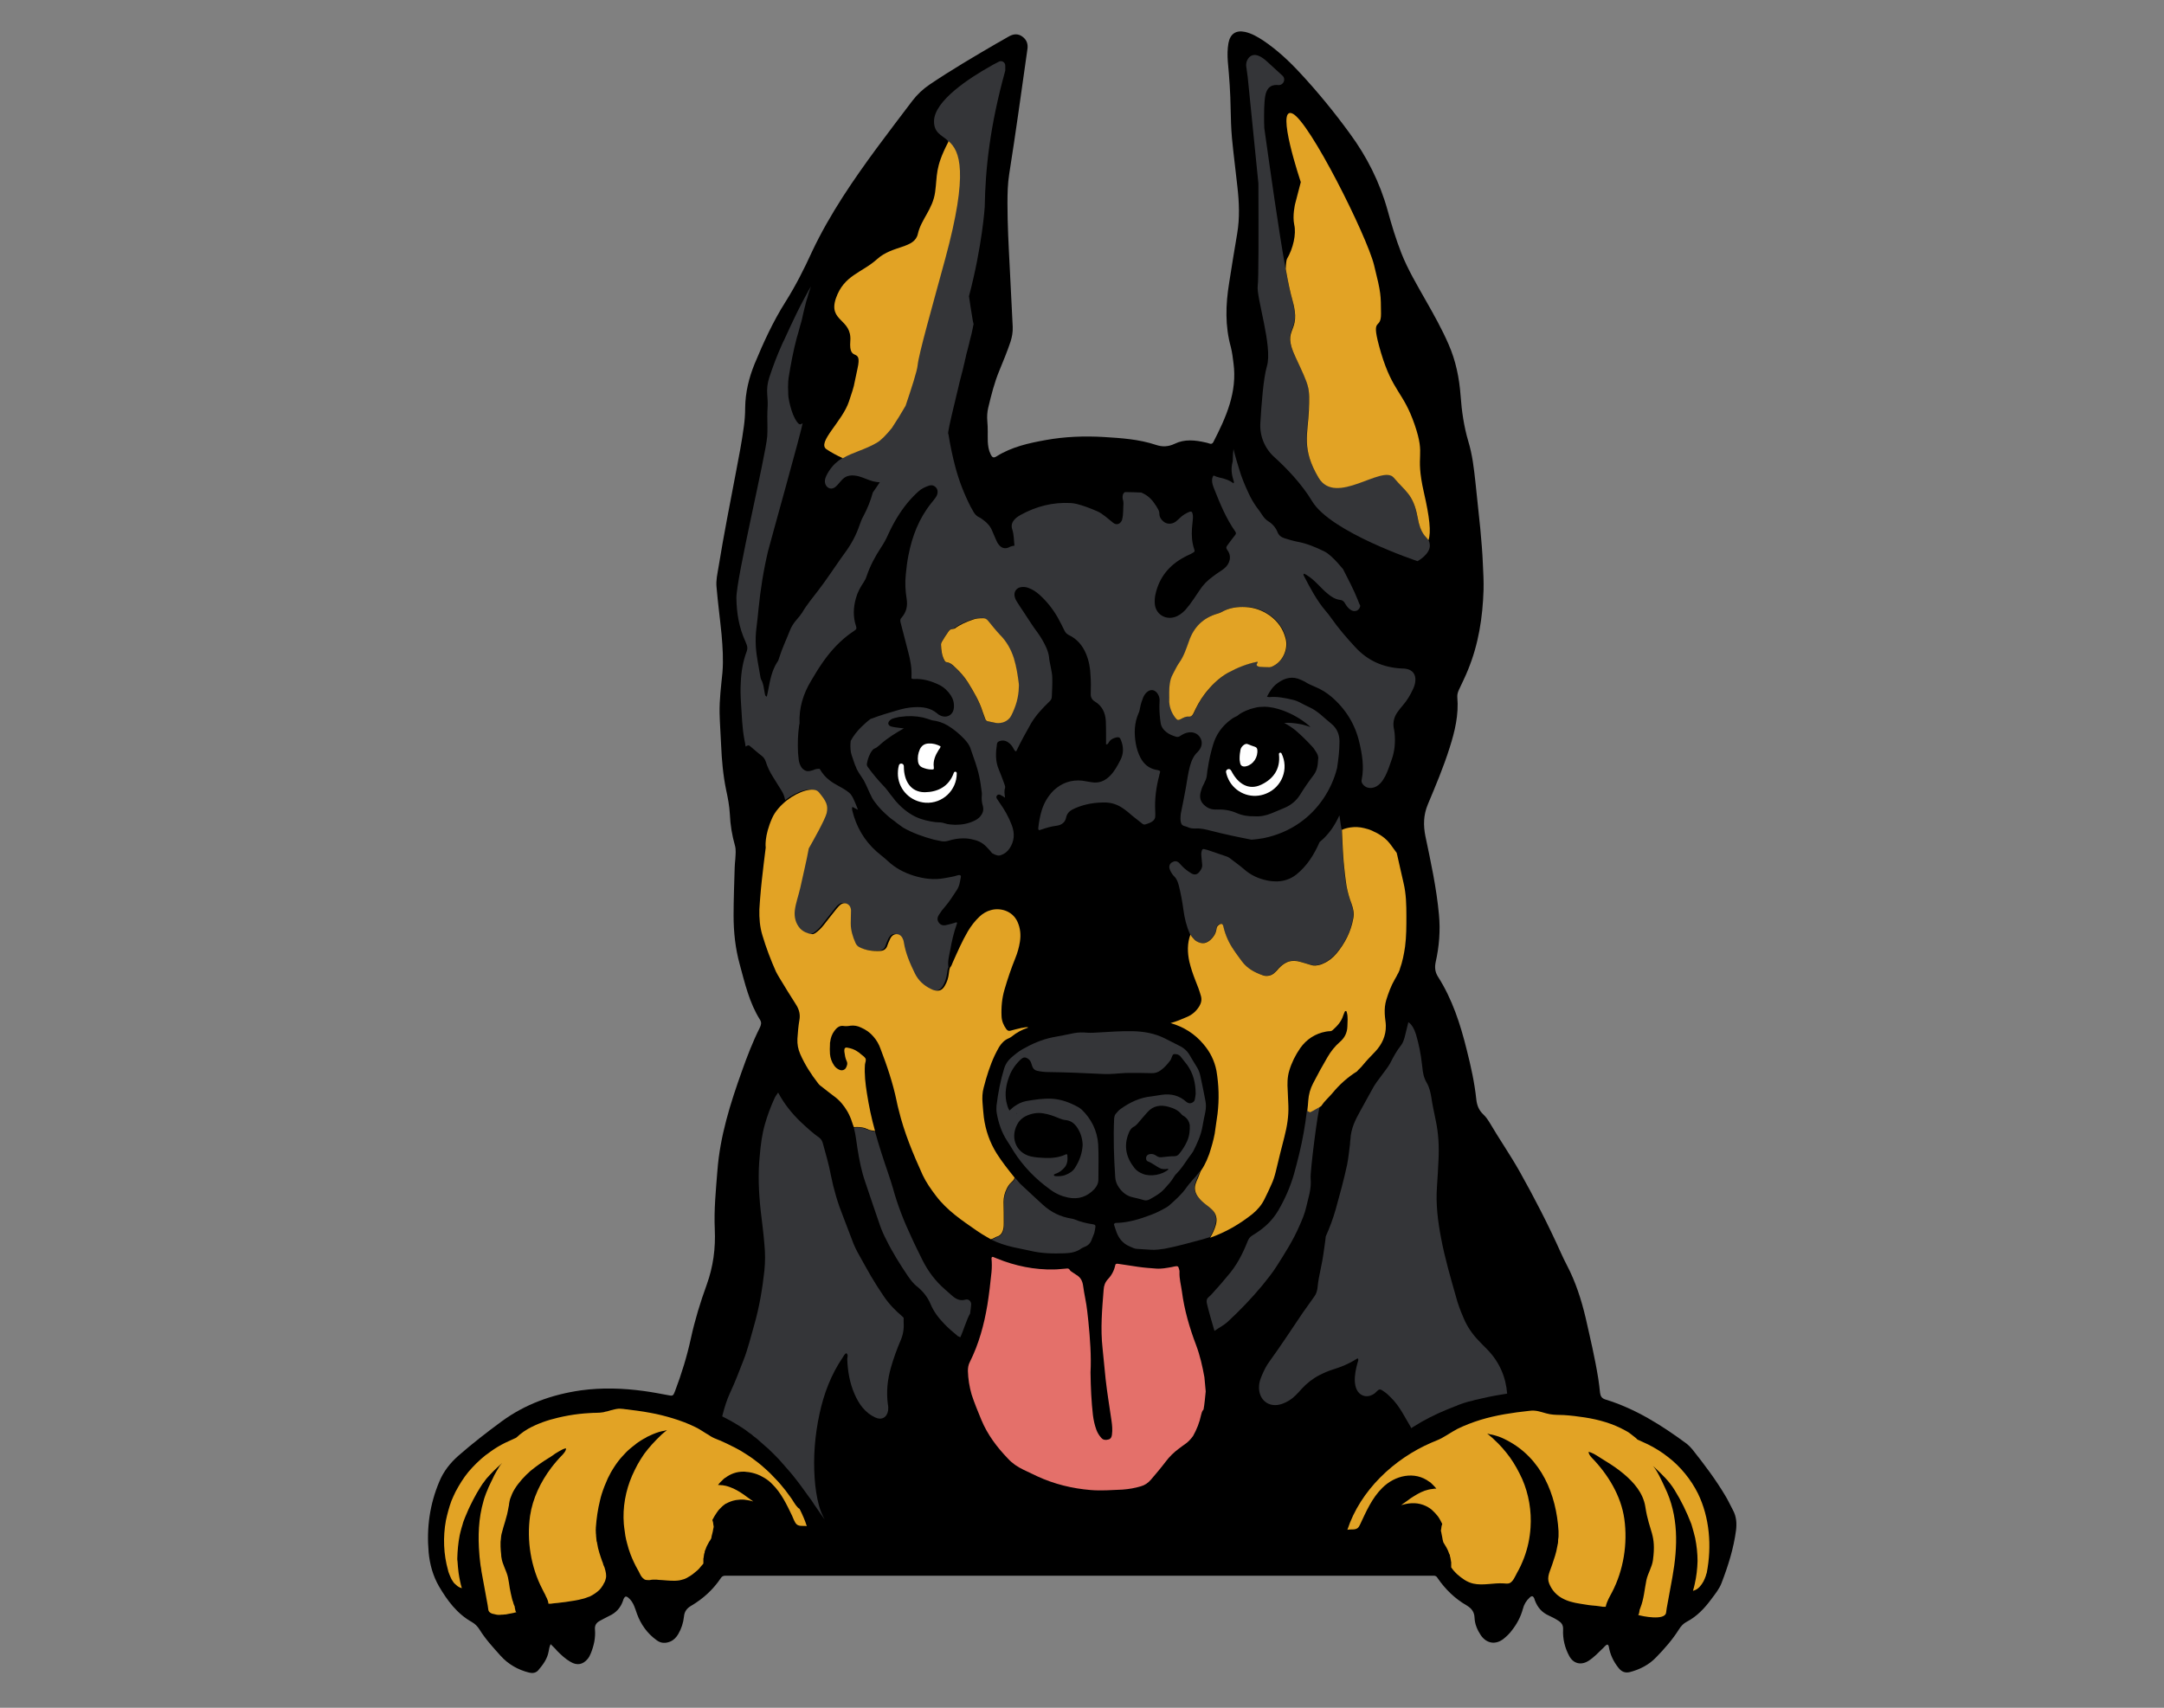 <?xml version="1.0" encoding="utf-8"?>
<!-- Generator: Adobe Illustrator 24.0.1, SVG Export Plug-In . SVG Version: 6.00 Build 0)  -->
<svg version="1.1" id="New_group_1_" xmlns="http://www.w3.org/2000/svg" xmlns:xlink="http://www.w3.org/1999/xlink" x="0px"
	 y="0px" viewBox="0 0 990 781.2" style="enable-background:new 0 0 990 781.2;" xml:space="preserve">
<rect x="0" y="0" width="990" height="781.2" fill="#808080" stroke="none"/>
<style type="text/css">
	.st0{fill:#FFFFFF;}
	.st1{fill:#E4706A;}
	.st2{fill:#343538;}
	.st3{fill:#E2A325;}
</style>
<g>
	<path d="M251.9,752.1c-0.6,1.3-0.7,2.3-0.9,3.3c-0.6,3.5-2.6,6.1-4.8,8.7c-1.1,1.2-2.6,1.4-4.2,1c-5.1-1.3-9.5-3.8-13-7.7
		s-7-7.7-9.7-12.1c-0.9-1.4-2-2.5-3.4-3.3c-6.8-3.8-11.3-9.9-15.1-16.4c-2.7-4.7-4.2-10-4.7-15.5c-1-11.2,0.5-22,4.9-32.4
		c1.9-4.6,4.9-8.4,8.6-11.7c6.4-5.6,13.1-10.8,19.9-15.8c10.8-7.9,23-12.3,36.3-14.2c9.6-1.3,19.1-1,28.7,0.3
		c3.7,0.5,7.4,1.2,11.1,1.9c2.2,0.5,2.4,0.3,3.2-1.8c3-7.9,5.5-16,7.3-24.3s4.3-16.4,7.2-24.4c3-8.3,4.1-16.7,3.7-25.4
		c-0.4-9,0.5-17.9,1.2-26.8c1.2-15.8,5.9-30.7,11.2-45.5c2.4-6.8,5-13.5,8.2-19.9c0.6-1.2,0.9-2.4,0.1-3.6
		c-4.9-7.8-6.9-16.6-9.3-25.4c-2-7.3-2.8-14.7-2.8-22.3c0-7.3,0.3-14.5,0.5-21.8c0-1.4,0.2-2.7,0.3-4.1c0.1-2.1,0.4-4.2-0.2-6.2
		c-1.3-4.6-2.1-9.3-2.3-14.2c-0.2-3.8-0.9-7.5-1.7-11.1c-1.4-6.8-2-13.6-2.3-20.5c-0.2-5-0.6-9.9-0.7-14.8
		c-0.1-6.2,0.7-12.3,1.3-18.4c0.5-5.9,0.1-11.7-0.4-17.5c-0.7-7.2-1.7-14.5-2.3-21.7c-0.3-3,0.4-6,0.9-9c2.4-14.8,5.3-29.4,8.1-44.1
		c1.3-6.8,2.6-13.5,3.5-20.3c0.4-2.8,0.6-5.7,0.6-8.6c0.1-7,1.7-13.6,4.3-20c4.1-9.9,8.5-19.5,14.2-28.5c4.6-7.3,8.5-15,12.1-22.9
		c4.1-8.7,8.9-17,14.1-25.1c9.8-15.2,20.9-29.5,31.8-43.9c2.3-3,4.9-5.4,8-7.5c9.8-6.6,20-12.6,30.3-18.6c1.9-1.1,3.8-2.1,5.6-3.2
		c2.2-1.3,4.4-1.6,6.5,0c2,1.5,2.6,3.5,2.2,5.9c-2.7,19-5.3,38-8.3,56.9c-0.7,4.4-0.8,8.9-0.8,13.4c0,9.5,0.5,19,1,28.5
		c0.5,9.3,0.9,18.7,1.4,28c0.1,2.4-0.3,4.6-1,6.8c-1.5,4.5-3.3,8.8-5.1,13.2c-2.3,5.5-3.7,11.2-5.1,17c-0.5,2.1-0.6,4.2-0.4,6.4
		c0.3,3,0.1,6.1,0.2,9.1c0.1,2,0.4,4,1.3,5.8c0.8,1.6,1.4,1.8,2.8,0.9c6.9-4.3,14.6-6,22.4-7.4c8.8-1.6,17.7-1.9,26.5-1.4
		c8,0.5,16.1,1,23.9,3.6c2.9,1,5.7,0.9,8.6-0.5c4.5-2.2,9.3-1.7,14.1-0.6c0.6,0.1,1.2,0.3,1.8,0.5c0.8,0.3,1.4,0.1,1.8-0.7
		c5.8-11.3,11-22.8,9.2-36.1c-0.3-2.5-0.6-4.9-1.2-7.3c-2.7-9.7-2.4-19.4-0.8-29.3c1.2-7.6,2.4-15.2,3.7-22.7
		c1.2-7.1,0.9-14.2,0.1-21.3c-0.8-7.5-1.8-14.9-2.5-22.4c-0.4-4.4-0.5-8.8-0.6-13.2c-0.1-7.3-0.6-14.5-1.3-21.8
		c-0.2-2.8-0.2-5.6,0.3-8.4c0.8-4.2,3.4-6,7.6-5.1c3.1,0.7,5.8,2.3,8.4,4c6.2,4.2,11.6,9.2,16.7,14.7c8.1,8.7,15.7,18,22.7,27.6
		c7.9,10.7,13.8,22.4,17.4,35.3c1.8,6.6,3.8,13.2,6.3,19.6c3,7.6,7.2,14.6,11.2,21.7c3.7,6.5,7.4,13.1,10.4,20
		c3.3,7.5,4.9,15.4,5.5,23.5c0.5,7,1.5,14,3.5,20.8c1.9,6.2,2.6,12.5,3.3,18.9c0.7,7,1.5,14,2.2,21c0.5,5.5,1,11,1.2,16.5
		c0.2,3.9,0.4,7.8,0.3,11.7c-0.4,12.6-2.3,24.8-7.1,36.5c-1.2,3-2.7,6-4.1,9c-0.5,1.1-0.9,2.2-0.8,3.5c0.7,8-1.1,15.6-3.5,23.1
		c-2.8,8.9-6.4,17.4-10,26c-2,4.8-2.1,9.5-1.1,14.5c2.5,11.9,5.1,23.8,6.2,35.9c0.7,7.3,0.1,14.6-1.5,21.7c-0.5,2.4-0.3,4.5,1,6.6
		c6.6,10.3,10.3,21.8,13.2,33.5c1.9,7.5,3.6,15.1,4.4,22.8c0.3,2.7,1.2,4.9,3.2,6.8c1.1,1,2,2.3,2.8,3.6c4.4,7.5,9.4,14.7,13.7,22.3
		c6.8,12.1,13.2,24.5,18.9,37.2c0.9,2,1.8,3.9,2.8,5.8c4,7.6,6.6,15.7,8.6,24.1c2.1,9.3,4.3,18.5,5.8,27.9c0.3,2.1,0.6,4.3,0.8,6.4
		c0.2,1.6,0.8,2.6,2.5,3.1c13.7,4.2,25.7,11.8,37.1,20.2c1,0.8,1.9,1.7,2.7,2.7c5.4,6.8,10.6,13.7,15,21.1c1.3,2.1,2.3,4.4,3.5,6.6
		c1.6,2.9,1.8,6.1,1.4,9.3c-1.1,8.3-3.6,16.2-6.6,24c-1,2.7-2.9,5-4.6,7.3c-3.1,4.2-6.6,8-11.4,10.5c-1.5,0.8-2.5,1.9-3.4,3.3
		c-3,4.8-6.7,9-10.6,13c-3.3,3.4-7.4,5.5-12,6.7c-2.2,0.5-3.8-0.2-5.2-2c-2.3-2.9-3.8-6.1-4.4-9.7c-0.1-0.3-0.1-0.6-0.6-0.9
		c-0.9,0.2-1.4,1.1-2.1,1.7c-2.1,2-4,4.1-6.5,5.7c-3.4,2.2-7,1.4-8.9-2.2c-2-3.7-3-7.8-2.8-12c0.1-1.9-0.5-3-2-4s-3-1.8-4.6-2.5
		c-3.1-1.4-5.1-3.7-6.3-6.9c-0.1-0.2-0.2-0.5-0.2-0.7c-0.6-1.4-1.2-1.6-2.3-0.5c-1.5,1.4-2.5,3.1-3,5.1c-1,3.7-2.8,7-5.1,9.9
		c-1.1,1.5-2.4,2.7-3.9,3.9c-3.6,2.7-7.6,2-10.2-1.7c-1.6-2.4-2.8-5.1-2.9-8c-0.1-2.7-1.3-4.3-3.6-5.7c-5.4-3.1-9.8-7.4-13.3-12.5
		c-0.4-0.7-0.9-1.1-1.7-1.1c-0.7,0-1.4,0-2.2,0c-106.7,0-213.4,0-320.1,0c-0.6,0-1.3,0-1.9,0c-1,0-1.6,0.4-2.1,1.2
		c-3.5,5.2-8,9.3-13.4,12.5c-2.1,1.2-3.2,2.7-3.4,5.1c-0.3,2.8-1.2,5.5-2.6,7.9c-0.9,1.5-2,2.7-3.6,3.4c-2.2,0.9-4.3,0.9-6.3-0.6
		c-4.3-3.1-7.2-7.2-9-12.1c-0.4-1.2-0.8-2.4-1.3-3.6c-0.6-1.4-1.4-2.7-2.6-3.7c-1.1-0.9-1.6-0.7-2.2,0.5c-0.1,0.3-0.2,0.6-0.3,0.9
		c-1.1,3.2-3.2,5.5-6.3,6.9c-1.5,0.7-2.8,1.5-4.2,2.2c-1.7,0.9-2.5,2.1-2.3,4.1c0.3,3.8-0.5,7.3-1.9,10.8c-0.4,0.9-0.8,1.8-1.4,2.5
		c-2.2,2.7-4.9,3.2-7.9,1.4c-2.3-1.3-4.2-3.1-6.1-5C254,754.1,253,753.2,251.9,752.1z"/>
</g>
<g>
	<path class="st0" d="M570.2,350.5c3.2-0.8,5.4-4.2,5-7.6c-0.1-0.7-0.5-1.1-1.1-1.3c-1-0.3-2-0.7-3-1.1c-0.8-0.4-1.3-0.2-2,0.2
		c-0.8,0.6-1.4,1.3-1.6,2.3c-0.2,1.2-0.4,2.3-0.4,3.9c0,0.3,0,1.1,0.2,1.9C567.5,350.4,568.6,350.9,570.2,350.5z"/>
	<path class="st0" d="M586.3,344.7C586.3,344.6,586.3,344.6,586.3,344.7c-0.3-0.7-1.3-0.4-1.2,0.3c0.8,7-2.8,11.4-8,13.9
		c-5.9,2.9-10.9-0.5-13.8-6.3c-0.1,0-0.1-0.1-0.1-0.1c-0.6-1.3-2.5-0.6-2.3,0.7c0.3,1.6,0.9,3,1.7,4.4c3.5,5.7,10.5,8,16.7,5.4
		C586.6,360,589.7,351.6,586.3,344.7z"/>
	<path class="st0" d="M421.8,351c1.4,0.6,2.8,1,4.4,1c1,0,1.1-0.1,1-1.1c-0.4-2.9,0.7-5.4,2.2-7.8c0.3-0.5,0.8-0.9,0.9-1.7
		c-1.7-0.9-3.5-1.4-5.5-1.3c-1.9,0.1-3.2,1-4,2.7c-0.8,1.8-1.1,3.7-0.8,5.7C420.2,349.7,420.8,350.5,421.8,351z"/>
	<path class="st0" d="M436.4,353.4c-2.3,6.6-7.6,8.9-13.3,9c-6.5,0-9.6-5.2-9.6-11.8c0-0.1,0-0.1,0-0.1c0-1.4-2-1.7-2.3-0.3
		c-0.4,1.5-0.5,3.1-0.4,4.7c0.6,6.7,5.9,11.8,12.6,12.3c7.8,0.5,14.3-5.7,14.3-13.4c0-0.1,0-0.1,0-0.1
		C437.7,352.9,436.7,352.8,436.4,353.4z"/>
</g>
<g>
	<path class="st1" d="M551,630c-0.9-5-2-9.9-3.8-14.7c-3-7.9-5.4-16.1-6.5-24.6c-0.4-2.9-1.2-5.7-1.1-8.7c0.1-0.7-0.2-1.4-0.4-2.1
		c-0.1-0.5-0.5-0.7-1-0.7c-0.7,0.1-1.4,0.2-2.1,0.4c-2.4,0.4-4.7,0.9-7.2,0.7c-2.7-0.2-5.5-0.4-8.2-0.8c-3.1-0.4-6.2-1-9.3-1.4
		c-0.7-0.1-1.1,0.1-1.2,0.7c-0.5,2.4-1.6,4.5-3.3,6.3c-1.3,1.4-1.9,3-2,4.9c-0.7,8.9-1.5,17.7-0.5,26.7c0.5,4.7,0.9,9.4,1.4,14.1
		c0.7,6.4,1.8,12.7,2.7,19.1c0.3,2.1,0.5,4.2,0.2,6.4c-0.1,1.1-0.6,2-1.7,2.2c-1.1,0.3-2.3,0.3-3.2-0.8c-1-1.1-1.7-2.3-2.2-3.6
		c-0.8-2.2-1.3-4.4-1.6-6.8c-0.7-6.2-1-12.4-1.1-19.5c0.4-7.4-0.2-15.5-1-23.5c-0.2-1.5-0.3-3-0.5-4.5c-0.4-3.9-1.4-7.8-1.9-11.7
		c-0.3-2.1-1.1-3.7-2.9-4.8c-0.6-0.4-1.2-0.8-1.8-1.2c-0.5-0.4-1.1-0.6-1.4-1.2c-0.4-0.7-1-0.7-1.6-0.6c-1.9,0.1-3.8,0.4-5.6,0.4
		c-9,0.2-17.7-1.6-26.1-5c-0.6-0.2-1.1-0.5-1.7-0.7c-0.5-0.2-0.8,0.1-0.8,0.7c0.2,2,0.2,4.1,0,6.2c-0.5,5-1.1,10.1-1.9,15.1
		c-1.5,9-3.9,17.8-8,26c-0.7,1.3-0.9,2.7-0.9,4.1c0.1,3.7,0.7,7.3,1.7,10.8c1.3,4,2.9,7.8,4.5,11.7c2.8,6.7,7.1,12.4,12.1,17.6
		c2,2.2,4.4,3.8,7.1,5.1c2.1,1,4.2,2,6.3,3c7.8,3.6,16,5.6,24.5,6.3c4.8,0.4,9.7,0,14.5-0.2c2.9-0.2,5.7-0.7,8.4-1.5
		c1.8-0.5,3.3-1.5,4.6-3c2.3-2.7,4.6-5.4,6.8-8.3c1.7-2.3,3.8-4.3,6.1-6c0.8-0.6,1.7-1.3,2.6-1.9c1.5-1,2.7-2.3,3.8-3.8
		c1.7-3,3-6.3,3.7-9.7c0.2-0.8,0.4-1.6,0.9-2.2c0.1-0.1,0.1-0.2,0.2-0.2c0.5-2.7,0.7-5.6,1-8.3c-0.1-1.1-0.2-2.2-0.3-3.3
		S551.1,631,551,630z"/>
</g>
<g>
	<path class="st2" d="M441.7,594.5c-2.4,0.7-4.2-0.2-5.9-1.6c-1.1-1-2.3-2-3.4-3c-4.4-3.8-7.8-8.3-10.4-13.5
		c-1.7-3.5-3.5-7-5.1-10.6c-3.4-7.2-6.3-14.6-8.4-22.3c-0.6-2.2-1.4-4.4-2.1-6.6c-2.2-6.4-4.3-12.8-6.1-19.3c-0.2,0-0.4-0.1-0.6-0.2
		c-0.6,0-1.2-0.1-1.8-0.3c-0.2-0.1-0.4-0.1-0.6-0.2c-0.4-0.2-0.7-0.3-1-0.4c-0.4-0.1-0.8-0.2-1.1-0.4c-1.4-0.4-3.1-0.4-4.6-0.3v-0.1
		c0.1,0.2,0.1,0.3,0.1,0.5c0.8,3,1.1,6.2,1.6,9.3c0.8,5.1,1.8,10.2,3.5,15.1c2.2,6.6,4.5,13.3,6.8,20c0.8,2.3,1.8,4.5,2.9,6.6
		c2.8,5.7,6.2,11.1,9.7,16.3c1.3,1.9,2.7,3.8,4.6,5.2c2.6,2.2,4.6,4.7,5.9,7.8c1.4,3.4,3.6,6.3,6.2,9c2,2.1,4.1,3.9,6.3,5.7
		c0.1,0.1,0.1,0.1,0.2,0.1c0.3,0.1,0.5,0.2,0.8,0.4c0.1,0,0.1-0.1,0.2-0.1c1-2,3-8.5,4.4-10.7c0.2-1.4,0.4-2.8,0.5-4.2
		C444.3,595.3,443.2,594.1,441.7,594.5z"/>
	<path class="st2" d="M458.1,391.1c1.6-0.6,2.7-1.5,3.7-2.9c2.3-3.4,2.5-6.9,1.1-10.7c-1.4-3.7-3.3-7.1-5.6-10.3
		c-0.4-0.6-0.8-1.2-1.2-1.8c-0.3-0.5-0.4-1,0-1.5s1-0.6,1.7-0.2c0.7,0.3,1.2,0.7,2,1.2c-0.2-1.6-0.5-3,0-4.4
		c0.2-0.7-0.2-1.4-0.4-2.1c-0.8-2.2-1.6-4.4-2.5-6.5c-1.6-3.8-1.4-7.6-0.8-11.6c0.1-0.7,0.6-1.1,1.2-1.3c1.6-0.5,3-0.2,4.2,0.8
		c1,0.7,1.7,1.7,2.2,2.7c0.3,0.5,0.5,1.1,1.2,1.2c2.1-4.4,4.4-8.6,6.8-12.8c2.2-3.7,5.1-6.8,8.2-9.8c0.8-0.7,1.3-1.4,1.3-2.5
		c0.1-2.8,0.3-5.7,0.2-8.5c0-1.7-0.4-3.3-0.7-5c-0.3-1.6-0.7-3.1-0.8-4.7c-0.2-1.5-0.7-2.9-1.3-4.3c-1.1-2.4-2.4-4.6-3.9-6.7
		c-2.3-3-4.2-6.2-6.3-9.3c-1.1-1.6-2.2-3.3-3.2-4.9c-0.6-0.9-1-1.9-1.1-3c-0.1-1.8,1.1-3.3,2.9-3.6c1.1-0.2,2.3-0.1,3.4,0.3
		c2,0.7,3.6,1.8,5.2,3.2c3.3,3,6,6.4,8.2,10.2c1.1,2,2.2,4.1,3.2,6.2c0.4,0.8,0.9,1.4,1.8,1.9c3.9,1.8,6.5,4.9,8.1,8.8
		c1.3,3.2,1.9,6.5,2,9.9c0.2,2.6,0.2,5.3,0.1,8c-0.1,1.7,0.4,2.9,1.9,3.8c3.3,2,4.8,5.1,5,9c0.1,2.4,0.1,4.8,0.1,7.2
		c0,1.1,0,2.3,0,3.4c0.8,0.1,1-0.5,1.3-1c0.8-1.3,2.1-1.9,3.5-2.2c1.1-0.2,1.6,0.1,2,1.2c1.3,3.2,1.3,6.3-0.3,9.3
		c-1.3,2.5-2.6,5-4.7,7.1c-2.4,2.4-5.1,3.5-8.5,2.9c-1.4-0.2-2.8-0.5-4.2-0.7c-5-0.5-9.3,1-13,4.4c-2.6,2.6-4.4,5.6-5.5,9.1
		c-0.8,2.6-1.3,5.4-1.6,8.1c0,0.4-0.1,0.7,0.3,1c0.3,0.1,0.6-0.1,1-0.2c2.3-0.8,4.7-1.5,7.2-1.8c2.2-0.3,3.8-1.6,4.2-3.6
		c0.5-2.6,2.3-3.6,4.4-4.5c4.5-1.9,9.1-2.6,13.9-2.5c2.7,0.1,5.3,1,7.5,2.5c1.7,1.1,3.3,2.5,4.8,3.8c1.4,1.1,2.8,2.2,4.2,3.3
		c0.4,0.4,1,0.6,1.5,0.4c1.3-0.4,2.6-0.8,3.6-1.7c0.5-0.5,0.9-1.1,0.9-1.9s0.1-1.6,0-2.4c-0.3-5.5,0.4-10.9,1.8-16.2
		c0.1-0.5,0.2-1,0.4-1.6c0.1-0.2,0-0.4,0-0.5c-0.5-0.6-1.3-0.5-2-0.7c-3.2-0.7-5.4-2.6-6.9-5.4c-1.1-2.1-1.8-4.3-2.2-6.6
		c-0.8-4.7-0.7-9.4,1.3-13.9c0.4-0.8,0.5-1.7,0.7-2.6c0.3-1.6,0.8-3.1,1.4-4.6c0.5-1.1,1.1-2,2.1-2.7c1.4-1,2.9-0.8,4.1,0.5
		c0.8,1,1.3,2.1,1.3,3.4c0,1-0.1,2-0.1,2.9c0,2.6,0.2,5.1,0.6,7.7c0.3,1.7,1.2,3,2.5,4c1.3,1.1,2.9,1.7,4.5,2.2
		c0.7,0.2,1.4,0.1,2-0.4c1.1-0.7,2.2-1.3,3.4-1.5c2.3-0.5,4.5,0.4,5.6,2.2c1.2,1.9,1,4.1-0.5,6c-0.2,0.2-0.4,0.4-0.5,0.6
		c-1.9,1.7-2.9,4-3.6,6.5c-0.9,3.3-1.3,6.6-1.9,10c-0.7,3.8-1.4,7.5-2.2,11.3c-0.1,0.5-0.2,1.1-0.2,1.6c-0.1,1.2-0.1,2.6,0.4,3.6
		s1.8,1,2.7,1.4c1.2,0.6,2.3,0.7,3.6,0.7c2.4-0.2,4.8,0.4,7.1,1c6.2,1.6,12.4,2.9,18.6,4.1c1.9-0.1,3.8-0.4,5.6-0.7
		c5.9-1.2,11.7-3.6,16.6-7.1c8.4-5.9,14.5-15,17-25c0.6-4,1.1-8,1.1-12.1c0-3.3-1.2-6.1-3.8-8.2c-1.7-1.4-3.3-2.8-4.9-4.2
		c-1.6-1.3-3.3-2.5-5.1-3.3c-1.2-0.5-2.4-1.2-3.6-1.8c-1.3-0.7-2.6-1.3-4-1.6c-3.5-0.8-7.1-1.6-10.8-1.2c-0.2,0-0.5-0.1-1-0.2
		c1.3-2.5,2.7-4.7,5-6.3c3.3-2.4,6.8-3.2,10.6-1.4c0.5,0.2,1.1,0.5,1.7,0.8c1.5,1,3.1,1.7,4.8,2.4c2.7,1.1,5.3,2.7,7.5,4.6
		c6.5,5.6,10.8,12.6,12.7,20.9c1.3,5.5,2.2,11.1,1.1,16.7c0,0.2-0.1,0.4-0.1,0.5c-0.1,0.8,0.2,1.4,0.7,2c1.1,1.3,2.5,1.7,4.1,1.5
		c1.5-0.2,2.7-1,3.7-2s1.7-2.2,2.4-3.5c1.2-2.4,2-5,2.9-7.5c1.4-3.9,1.7-8,1.3-12.1c-0.1-0.8-0.2-1.6-0.4-2.4
		c-0.4-2.6,0.2-5,1.7-7.1c0.8-1.1,1.7-2.3,2.6-3.3c1.9-2.2,3.3-4.6,4.5-7.2c0.6-1.2,1-2.5,1.1-3.8c0.3-3.1-1.4-5.2-4.5-5.6
		c-0.5-0.1-1.1-0.1-1.6-0.1c-8.5-0.4-15.7-3.5-21.5-9.9c-3.9-4.2-7.6-8.5-10.9-13.2c-0.8-1.1-1.6-2.2-2.5-3.2
		c-4.1-4.8-7.1-10.5-10-16.1c-0.2-0.4-0.3-0.7,0.1-1c0.4,0.2,0.8,0.4,1.1,0.6c2.2,1.3,3.9,3,5.7,4.8c1.3,1.3,2.5,2.6,3.9,3.7
		c1.6,1.4,3.5,2.6,5.6,2.9c1.4,0.1,2,0.8,2.6,1.9c0.6,1,1.3,1.9,2.3,2.6s2,0.8,3,0.4c0.8-0.4,1.4-1.3,1.5-2.2
		c-0.4-0.8-0.8-1.7-1.1-2.6c-1.9-4.8-4.4-9.5-6.8-14.2c-1.7-2-3.4-4-5.4-5.8c-1-0.9-2-1.7-3.2-2.3c-3.9-1.9-7.9-3.6-12.3-4.4
		c-2-0.4-4-1-5.9-1.6c-1.5-0.5-2.6-1.3-3.2-2.9c-0.8-2-2.3-3.7-4.1-4.8c-1.3-0.8-2.1-1.8-2.9-3c-0.8-1.2-1.6-2.4-2.5-3.5
		c-1.4-2-2.6-4-3.6-6.2c-1.7-3.6-3.3-7.4-4.4-11.2c-0.9-3-1.9-6.1-2.6-9.2c-0.2,1.6-0.3,3-0.3,4.6c0,0.4,0,0.9-0.1,1.3
		c-0.8,2.9-0.5,5.6,0.4,8.4c0.1,0.4,0.4,0.8,0,1.4c-1.9-1.5-4.2-2.2-6.6-2.7c-0.8-0.2-1.7-0.5-2.5-0.9c-0.5,0.6-0.7,1.4-0.7,2.3
		c0,1.4,0.5,2.6,1,3.9c2.7,6.8,5.4,13.4,9.6,19.4c0,0.1,0.1,0.2,0.1,0.2c0.4,0.5,0.2,1-0.1,1.4c-1.3,1.6-2.5,3.3-3.7,4.9
		c-0.5,0.7-0.5,1.1,0,1.9c2.4,3,1.1,6.6-1.3,8.5c-0.5,0.4-1,0.8-1.5,1.1c-1.3,0.8-2.5,1.7-3.7,2.6c-2.4,1.7-4.5,3.8-6.1,6.3
		c-0.9,1.3-1.8,2.7-2.7,4c-1.2,1.8-2.5,3.5-3.9,5.1c-1.4,1.4-2.9,2.6-4.9,3.2c-4.5,1.3-8.7-1.6-9-6.2c-0.1-1.4,0-2.9,0.3-4.2
		c1.7-7.8,6.3-13.4,13.3-17.1c1.2-0.7,2.4-1.1,3.6-1.8c1.1-0.7,1.2-0.7,0.8-1.9c-1-3-1.2-6.1-1-9.3c0.1-1.4,0.3-2.8,0.4-4.2
		c0.1-1,0.1-2-0.2-2.9c-0.2-0.7-0.6-0.8-1.3-0.6c-1.7,0.7-3.2,1.6-4.5,2.9c-0.6,0.5-1.1,1.1-1.8,1.6c-1.8,1.3-4.1,1.3-5.7-0.1
		c-1.1-0.9-1.8-2.1-1.8-3.5c0-1.1-0.5-2-1.1-2.9c-0.2-0.4-0.4-0.8-0.7-1.1c-1.6-2.6-3.6-4.5-6.5-5.7c-2.5-0.1-5-0.2-7.4-0.2
		c-0.5,0.2-0.8,0.7-1,1.2c-0.2,0.9-0.2,1.7,0.1,2.6c0.2,0.6,0.2,2.2,0.1,2.5c0,1.6-0.1,3.4-0.2,4.4c-0.1,0.7-0.2,1.4-0.4,2.1
		c-0.7,1.7-2.4,2.6-4.1,1.2c-1.1-0.9-2.2-1.8-3.3-2.7c-1.3-1-2.6-2-4.1-2.6c-3-1.3-6.1-2.5-9.3-3.3c-1-0.2-2-0.4-2.9-0.4
		c-8-0.4-15.5,1.5-22.6,5.4c-0.7,0.4-1.4,0.8-2,1.3c-1.6,1.4-2.7,3-1.9,5.4c0.8,2.4,0.7,4.9,1,7.4c-0.7,0.1-1.3,0.2-2,0.5
		c-2.2,1.3-4.1,0.7-5.5-1.4c-0.5-0.7-0.8-1.6-1.2-2.4c-0.5-1.1-1-2.3-1.5-3.5c-0.8-2-2.2-3.6-4-4.9c-0.7-0.5-1.3-1-2-1.3
		c-1.1-0.5-1.9-1.4-2.5-2.4c-0.4-0.8-0.9-1.6-1.3-2.3c-3-5.9-5.4-12-7.1-18.5c-1.3-4.9-2.3-9.8-3.1-14.8c-0.1-0.1-0.1-0.1-0.1-0.1
		c-0.3-0.3,0.9-5.7,2.6-12.8c0.3-1.3,0.7-2.7,1-4.2c0.3-1.1,0.5-2.2,0.8-3.3c0.5-2.3,1.1-4.6,1.7-6.9c0.4-1.5,0.8-3,1.1-4.5
		c0.2-0.7,0.4-1.5,0.5-2.2c0.2-0.7,0.4-1.4,0.5-2.2c0.5-1.7,0.9-3.4,1.3-5c0.1-0.3,0.2-0.6,0.2-0.9c0.4-1.4,0.7-2.8,1-3.9
		c0.4-1.9,0.7-3.2,0.8-3.9c0.1-0.1,0.1-0.3,0.1-0.4c0-0.1,0-0.1,0-0.1c-0.2-0.8-0.4-1.6-0.5-2.4c-0.6-3.5-1.1-6.9-1.6-10.3
		c6.1-23.1,7.2-40.8,7.2-40.8c0.3-17.4,2.3-36.8,9.4-62.4V30c0-1.5-1.6-2.5-2.9-1.8c-0.7,0.4-1.6,0.8-2.5,1.3
		c-0.4,0.2-0.9,0.5-1.4,0.8c-9.3,5.2-25.8,15.8-25.8,25.2c0,5.2,3.2,6.1,6.3,8.8c0,0-0.1,0.1-0.1,0.2c4.9,4.4,9.3,13.8-1.6,53.9
		c-5.9,21.8-12.1,43.4-12.6,48.6c-0.2,2.6-2.9,10.8-5.5,18.5c-2,3.3-4.1,6.8-6.3,10.2c-2.6,3.2-5,5.7-7,6.8
		c-5.3,3.1-10.8,4.2-15.4,7c0.1,0,0.1,0.1,0.2,0.1c-2.3,1.4-4.3,3.2-6,5.8c-0.8,1.3-1.7,2.7-1.9,4.3c-0.2,1.6,0.7,3.3,2.2,3.7
		c2.8,0.7,4.3-3.1,6.6-4.8c1.9-1.4,4.4-1.3,6.7-0.7c2.2,0.6,4.3,1.7,6.6,2.3c1,0.2,2,0.4,3,0.4c-1.1,1.6-2.1,3.2-3.2,4.7
		c-1,3.7-2.4,7.2-4.2,10.6c-0.8,1.4-1.4,2.9-1.9,4.4c-1.5,4.5-3.8,8.7-6.6,12.5c-2.5,3.4-4.8,6.9-7.2,10.3c-1.6,2.3-3.3,4.7-5,6.9
		c-2.5,3.3-5.3,6.6-7.4,10.2c-0.7,1.1-1.6,2.2-2.5,3.2c-1.4,1.6-2.5,3.3-3.2,5.2c-1.6,4.1-3.5,8-4.8,12.2c-0.2,0.8-0.5,1.6-1,2.2
		c-2.4,3.8-3.2,8.1-4,12.4c-0.2,1-0.4,2.1-0.7,3.3c-0.4-0.3-0.7-0.4-0.7-0.7c-0.2-0.4-0.2-0.9-0.3-1.3c-0.4-2-0.5-3.9-1.5-5.7
		c-0.3-0.5-0.4-1.2-0.5-1.8c-0.7-4.4-1.7-8.7-2-13.2c-0.2-3-0.1-6,0.3-9.1c0.4-2.7,0.6-5.5,0.9-8.2c0.9-9,2.3-17.9,4.4-26.7
		c0.9-3.6,15.2-54.6,15.8-58.4c-1,0.7-1.5,0.8-2.5-0.5c-0.8-1.1-1.4-2.3-1.9-3.5c-1-2.6-1.7-5.3-2.1-8c-0.1-0.8-0.1-1.6-0.1-2.4
		c-0.1-0.7-0.1-3.4,0-4.3c0-0.1,0-0.1,0-0.1c0-0.1,0-0.1,0-0.2c0.1-0.6,0.1-1.3,0.2-1.9c1-6.1,2.1-12.1,3.7-18.1
		c0.5-1.7,1-3.3,1.4-5c0.5-1.7,1-3.3,1.3-5c0.5-2.3,1.1-4.6,1.7-6.9c0.4-1.1,0.7-2.3,1-3.4c0.4-1.1,0.7-2.2,1.1-3.3
		c-0.4,0.7-0.7,1.3-1.1,1.9c-0.7,1.4-1.5,2.7-2.2,4.1c-2.2,4.1-4.2,8.2-6.1,12.3c-1,2.1-1.9,4.2-2.9,6.3c-0.4,0.7-0.7,1.4-1,2.1
		c-2.2,4.9-4.1,9.9-5.8,15.1c-0.8,2.5-1.1,5-0.9,7.6c0.1,1.7,0.3,3.5,0.2,5.3c-0.2,3.2-0.2,6.4-0.1,9.6c0,1.4,0,2.9-0.1,4.3
		c-0.7,8.9-14.2,65.1-14.1,74c0.1,6.9,1.2,13.5,4.1,19.8c0.2,0.5,0.4,1,0.6,1.5c0.4,1.1,0.4,2,0,3.1c-1.7,4.5-2.5,9.3-2.7,14.2
		c-0.2,3.1-0.1,6.3,0.1,9.4c0.4,5.7,0.5,11.4,1.6,17c0.2,1,0.4,1.9,0.5,2.9c1.3-0.7,1.4-0.8,2.5,0.2c1.6,1.3,3.1,2.7,4.7,3.9
		c1,0.7,1.6,1.6,2,2.7c0.8,2.6,2,5,3.4,7.2c1.3,2,2.5,4.1,3.8,6.1c0.9,1.4,1.4,2.8,1.7,4.4l0,0c5.5-4.2,12.4-6.4,14.6-3.7
		c3.4,4.1,4.3,5.9,3.6,9.5c-0.7,3.1-6.6,13.4-8.2,16.2c-1.1,6.1-2.6,12-3.9,18.1c-0.8,3.5-2.1,6.9-2.5,10.4c-0.4,3,0.4,5.9,2.5,8.2
		c1.4,1.6,3.3,2.2,5.3,2.5c0.5,0.1,1-0.1,1.5-0.4c1.5-1,2.8-2.3,3.9-3.7c2-2.6,4-5.1,6-7.6c0.5-0.7,1.1-1.4,1.9-1.9
		c1.7-1.3,4.2-0.2,4.5,1.9c0.1,0.6,0.1,1.3,0.1,1.9c0,1.6-0.1,3.2-0.1,4.9c0,3.2,0.9,6.2,2.2,9c0.4,0.8,1,1.4,1.8,1.9
		c3,1.4,6.2,1.9,9.5,1.7c1.7-0.1,2.8-0.8,3.3-2.6c0.2-0.7,0.6-1.5,0.9-2.2c0.2-0.5,0.4-1,0.7-1.4c1.3-2,3.8-2,5.1,0
		c0.5,0.7,0.7,1.5,0.8,2.3c0.8,5,2.8,9.6,5,14.1c1.6,3.3,4,5.6,7.4,7.2c0.5,0.2,1,0.5,1.5,0.6c2.3,0.5,3.6,0,4.8-2
		c1.1-1.8,1.6-3.8,1.9-5.8c0.1-0.8,0.2-1.9,0.6-2.7l0,0l0,0c-0.4-2.6,0.3-5.2,0.8-7.7c0.7-4,1.6-8,3-11.9c0.1-0.2,0.1-0.5,0.2-0.7
		c-0.5-0.4-0.8,0-1.3,0.1c-1.3,0.4-2.6,0.7-3.9,1s-2.5-0.1-3.3-1.3c-0.8-1.2-0.5-2.5,0.2-3.5c0.8-1.3,1.7-2.5,2.7-3.6
		c2-2.3,3.7-5,5.4-7.6c1.3-1.9,1.5-4,1.9-6.1c0.1-0.5-0.2-0.8-0.7-0.8c-0.2,0-0.5,0-0.8,0.1c-2,0.7-4,0.9-6,1.3
		c-4.8,0.9-9.4,0.3-14-1.1c-4.5-1.4-8.5-3.5-12-6.8c-1.6-1.5-3.4-2.8-5.1-4.3c-5.7-5.1-9.3-11.4-11.1-18.8c-0.1-0.5-0.2-1,0.1-1.6
		c0.8,0.5,1.6,0.9,2.5,1.3c-0.1-0.4-0.3-0.7-0.4-1.1c-0.6-1.4-1.1-2.8-1.8-4.2c-0.4-0.7-0.7-1.3-1.2-1.9c-0.5-0.5-1.1-1-1.7-1.4
		c-2.5-1.8-5.4-2.9-7.8-4.8c-1.9-1.4-3.4-3.2-4.6-5.3h-0.1c-0.5,0-1,0-1.5,0.1s-1,0.3-1.4,0.5c-0.5,0.1-1,0.3-1.6,0.4
		c-0.5,0.1-1.1,0.1-1.7-0.1c-1.1-0.4-1.9-1.2-2.4-2.2s-0.8-2-0.9-3s-0.2-2.1-0.3-3.1c-0.2-4.1-0.1-8.2,0.5-12.4
		c0.1-0.4,0.1-0.7,0.2-1c-0.3-7,1.6-13.4,5.3-19.5c1.4-2.3,2.7-4.6,4.2-6.8c3.5-5.3,7.5-10,12.5-13.9c0.9-0.7,1.9-1.4,2.8-2
		c1.3-0.9,1.4-1.1,1-2.4c-1.4-4.2-1.2-8.5,0-12.7c0.7-2.6,2-5,3.5-7.2c0.6-0.9,1.1-1.9,1.4-2.9c1.6-4.7,3.9-9,6.6-13.1
		c1.2-1.8,2.2-3.6,3.1-5.6c2.4-5.3,5.3-10.3,9-14.8c1.6-1.9,3.2-3.6,5-5.2c1.4-1.3,3-2,4.7-2.6c1.4-0.5,2.5-0.1,3.4,0.9
		c0.8,1,0.8,2.2,0.4,3.3c-0.2,0.5-0.5,1-0.8,1.4c-0.6,0.8-1.2,1.6-1.8,2.3c-5.7,7.1-8.8,15.2-10.5,24c-0.6,2.9-0.9,5.8-1.2,8.7
		c-0.4,3.8-0.2,7.5,0.4,11.2c0.5,3.1-0.1,6-2.3,8.5c-0.7,0.7-0.7,1.3-0.5,2.2c1.2,4.5,2.3,9,3.5,13.5c1,3.7,1.7,7.5,1.5,11.4
		c-0.1,0.9,0.1,1,1.1,1c4.1-0.2,7.9,0.9,11.6,2.7c2.2,1.1,3.9,2.7,5.3,4.8c1.1,1.7,1.6,3.6,1.4,5.6c-0.2,3.4-3.4,5.1-6.4,3.5
		c-0.5-0.2-0.9-0.5-1.3-0.9c-3-2.5-6.6-3-10.3-2.8c-2.7,0.1-5.5,0.7-8.1,1.5c-3.8,1.1-7.5,2.2-11.2,3.6c-0.2,0.1-0.5,0.2-0.7,0.2
		c-1.6,1.1-3,2.5-4.4,3.8c-1.9,1.9-3.5,3.9-4.8,6.3c-0.2,1.7-0.2,3.5,0.1,5.3c0.2,0.9,0.5,1.8,0.8,2.6c0.4,1.1,0.7,2.2,1.1,3.2
		c0.3,0.5,0.5,1.1,0.7,1.7c0.6,1.2,1.3,2.3,2,3.3c0.4,0.7,0.9,1.3,1.3,2l0.5,1c0.2,0.3,0.3,0.7,0.5,1c0.7,1.4,1.2,2.8,1.9,4.2
		c0.2,0.4,0.4,0.7,0.5,1s0.4,0.7,0.5,1c0.4,0.7,0.8,1.3,1.3,1.9c1.8,2.5,4,4.6,6.3,6.6c0.6,0.5,1.2,1,1.8,1.4
		c0.6,0.4,1.2,0.9,1.8,1.4c1,0.7,2,1.4,2.9,2.1c4.4,2.5,9.2,4.2,14.1,5.5c1.1,0.3,2.3,0.4,3.4,0.7c1.1,0.2,2.1,0.1,3.2-0.2
		c2.2-0.7,4.5-1.1,6.8-1.1c1.7,0,3.3,0.2,5,0.7c2.3,0.5,4.3,1.7,5.9,3.5c0.8,0.8,1.6,1.7,2.3,2.6
		C455.9,391.4,456.9,391.6,458.1,391.1z M586.9,325c2.1,0.8,4.2,1.7,6.2,2.9c2,1.1,3.9,2.5,5.6,3.9l0.8,0.8l-1.1-0.4
		c-1.3-0.4-2.5-0.8-3.8-1c-2.3-0.4-4.7-0.7-7.1-0.5c1.9,1,3.6,2.1,5.2,3.4c1.1,1,2.3,2,3.3,3c1.5,1.4,2.9,2.9,4.3,4.4
		c0.8,0.8,1.4,1.9,2,2.8c0.5,0.8,0.8,1.7,0.8,2.6c-0.1,0.3-0.1,0.6-0.1,0.9c-0.1,2.4-0.5,4.7-2,6.7c-2.2,2.9-4.3,5.9-6.2,9
		c-1.6,2.6-3.9,4.6-6.8,5.9c-2,0.9-4.1,1.7-6.2,2.6c-2.6,1.1-5.3,1.6-7.9,1.4c-2.9,0.1-5.7-0.4-8.2-1.5c-2.9-1.3-6-1.7-9.1-1.6
		c-2,0.1-3.8-0.4-5.3-1.7c-2-1.6-2.7-3.6-2-6.3c0.3-1.2,0.7-2.3,1.3-3.4c0.2-0.4,0.4-0.7,0.5-1.1c0.7-1.2,1-2.5,1.1-3.8
		c0.1-1,0.2-1.9,0.4-2.8c0.5-3.5,1.3-6.9,2.3-10.3c1.4-4.9,4.2-8.8,8.3-11.8c0.9-0.7,1.9-1.2,2.8-1.6c1.1-1,2.5-1.7,3.8-2.3l1-0.4
		c0.3-0.1,0.7-0.2,1-0.4c0.7-0.2,1.4-0.4,2.2-0.6c0.7-0.2,1.4-0.3,2.2-0.4c0.7,0,1.5-0.1,2.2-0.1C581.2,323.3,584.1,324,586.9,325z
		 M535.4,312.5c0.2-1.4,0.7-2.8,1.3-4.1c1-1.8,1.8-3.7,3-5.4c2.1-2.9,3.2-6.3,4.4-9.7c2.2-6.5,6.5-10.8,13.1-12.7
		c0.7-0.2,1.3-0.4,2-0.8c3.4-1.9,7.1-2.3,10.9-2.2c4.1,0.2,7.6,1.5,10.9,3.8c3.8,2.7,6.3,6.3,7.4,10.8c1.1,4.4-1.1,9.9-5.6,12.3
		c-0.7,0.4-1.4,0.7-2.3,0.6c-1.4-0.1-2.8-0.1-4.2-0.2c-0.4-0.1-0.9-0.3-1.1-0.6c-0.3-0.4,0.1-0.8,0.3-1.2c0.1-0.1,0-0.3,0-0.5
		c-4.8,0.8-9.3,2.6-13.4,5c-4.4,2.5-7.8,5.9-10.8,9.8c-2.2,2.7-3.7,5.7-5.1,8.8c-0.5,1-1.1,1.6-2.2,1.5c-1.3-0.1-2.5,0.5-3.5,1.1
		c-1.3,0.7-1.7,0.7-2.7-0.7c-1.6-2.2-2.5-4.5-2.5-7.2C535.1,318.2,534.9,315.4,535.4,312.5z M448.6,373.3c-0.9,1.1-2,1.8-3.2,2.3
		c-2.6,1.2-5.3,1.7-8.5,1.7c-1.3-0.1-3.1-0.1-4.8-0.7c-1.3-0.5-2.7-0.4-4-0.5c-3.2-0.4-6.3-1.1-9.3-2.5c-3.8-1.9-6.8-4.5-9.4-7.6
		c-0.7-0.9-1.4-1.9-2.2-2.8c-0.2-0.2-0.3-0.4-0.5-0.7c-0.8-1-1.5-2-2.4-2.9c-2.6-2.7-5-5.6-7.2-8.6c-0.4-0.5-0.6-1.1-0.5-1.7
		c0.4-2.2,1.1-4.3,2.5-6.1c0.2-0.3,0.5-0.5,0.8-0.7c0.9-0.3,1.6-0.9,2.3-1.5c0.3-0.2,0.5-0.4,0.8-0.7c3.2-2.8,6.8-5,10.5-7.1l-4-0.5
		c-0.8-0.2-1.7-0.2-2.5-0.7c-0.4-0.3-0.7-0.8-0.6-1.3s0.4-0.9,0.7-1.2c0.4-0.3,0.7-0.5,1.1-0.7s0.8-0.2,1.3-0.4
		c0.4-0.1,0.8-0.2,1.3-0.3c0.4-0.1,0.8-0.2,1.3-0.2c3.3-0.5,6.8-0.4,10.1,0.3c1.4,0.4,2.8,0.8,4.2,1.3c2.6,0.3,5,1.1,7.2,2.4
		c2.8,1.7,5.3,3.8,7.5,6.1c1.3,1.4,2.5,2.9,3,4.7c1.4,4.1,3,8.2,3.9,12.5c0.5,2.3,0.8,4.6,1.1,6.9c0.1,0.4,0.1,0.9,0.1,1.3
		c-0.2,1.9-0.1,3.6,0.5,5.5C450.1,370.6,449.6,372,448.6,373.3z M452.1,330c-0.8-0.1-1.3-0.5-1.5-1.3c-0.4-1-0.8-2-1.1-3
		c-1.5-4.9-4.1-9.3-6.8-13.6c-1.7-2.7-3.8-5-6.1-7.1c-1.1-1-2.2-1.9-3.6-2.1c-0.5,0-0.8-0.4-1-0.8c-1.1-2.3-1.5-4.7-1.6-7.2
		c0-0.5,0.2-1.1,0.5-1.5c1-1.6,1.9-3,2.9-4.5c0.4-0.6,0.8-1.1,1.7-1.1c0.3,0,0.7-0.2,1-0.4c2.5-1.9,5.3-3,8.1-4
		c1.5-0.5,3.1-0.7,4.7-0.7c1-0.1,1.7,0.3,2.3,1c0.9,1.1,1.8,2.2,2.7,3.3c1,1.1,1.8,2.2,2.8,3.2c3,3,5.1,6.7,6.4,10.7
		c1.3,3.8,1.9,7.8,2.3,11.8c0.1,0.5,0,1.1,0,1.6c-0.1,4.6-1.4,8.9-3.5,13c-1.3,2.5-4.2,3.6-7,3.3C454.4,330.5,453.3,330.2,452.1,330
		z"/>
	<path class="st2" d="M499.8,560c-2.8-0.4-5.6-1.1-8.2-2.2c-0.5-0.2-1-0.3-1.6-0.4c-4.9-0.8-9.2-2.9-12.8-6.2
		c-3.2-2.9-6.3-5.8-9.4-8.7c-0.8-0.7-1.6-1.5-2.2-2.3c-0.4-0.5-0.8-0.9-1.2-1.4c-0.1,0.1-0.1,0.3-0.2,0.4c-0.2,0.8-0.7,1.2-1.3,1.7
		c-1,0.8-1.6,1.9-2.2,3.1c-1,1.9-1.4,3.8-1.4,5.9c0.1,3.2,0.1,6.4,0.1,9.6c0,0.8-0.1,1.7-0.2,2.6c-0.3,1.7-1.1,3.2-3,3.7
		c-0.4,0.1-0.7,0.3-1,0.5c-0.6,0.4-1.2,0.6-1.8,0.7c3.2,1.6,6.6,2.7,10.1,3.5c2.5,0.6,5.1,1,7.6,1.6c5.3,1.3,10.6,1.4,16,1.2
		c2.7-0.1,5.3-0.5,7.6-2.2c0.4-0.3,1-0.5,1.4-0.7c1.9-0.7,2.9-1.9,3.5-3.8c0.3-0.8,0.7-1.7,1-2.5c0.2-0.9,0.4-1.7,0.5-2.6
		C501.3,560.5,501,560.2,499.8,560z"/>
	<path class="st2" d="M413.4,602.8c-0.2-0.2-0.5-0.5-0.7-0.7c-3.2-2.7-6.1-5.7-8.5-9.3c-2-2.9-3.8-5.8-5.6-8.8
		c-1.9-3.2-3.6-6.4-5.4-9.6c-1.4-2.4-2.6-4.9-3.5-7.5c-1.3-3.4-2.6-6.8-3.9-10.2c-2.5-6.2-4.4-12.6-5.7-19.2
		c-0.9-4.8-2.3-9.6-3.6-14.3c-0.3-1.1-0.7-2-1.6-2.7c-3-2.1-5.7-4.6-8.4-7.1c-4.2-4-7.8-8.5-10.5-13.6c-0.2,0.2-0.4,0.5-0.6,0.8
		c-0.5,0.7-1,1.5-1.3,2.3c-1.7,3.8-3.1,7.6-4.2,11.5c-1.3,4.6-1.9,9.3-2.3,14c-0.9,8.5-0.5,17,0.4,25.4c0.6,5.1,1.3,10.3,1.7,15.4
		c0.4,4,0.4,8,0,12c-0.9,8.3-2.3,16.6-4.6,24.7c-1.6,5.5-2.9,11.1-5,16.4c-1.9,4.9-3.8,9.9-6,14.6c-1.6,3.4-2.7,7-3.6,10.6
		c0,0.1-0.1,0.2-0.1,0.4c3,1.5,6,3.2,8.8,5l1.8,1.2l1.7,1.3l0.9,0.6l0.4,0.3l0.4,0.4l1.7,1.3c0.3,0.2,0.5,0.4,0.8,0.7l0.8,0.7
		l1.6,1.4c0.5,0.5,1.1,1,1.6,1.4l0.8,0.7l0.4,0.4l0.4,0.4c1,1,2.1,2,3,3c0.5,0.5,1,1,1.5,1.6l1.4,1.6c0.2,0.2,0.5,0.5,0.7,0.8
		l0.7,0.8l1.4,1.6c0.9,1.1,1.9,2.2,2.7,3.3c2.3,2.9,4.4,5.9,6.5,8.8c0.1,0,0.1,0.1,0.1,0.1c0.5,0.7,1,1.3,1.4,2
		c0.2,0.3,0.3,0.5,0.5,0.8c0.5,0.7,0.9,1.3,1.4,2c1.1,1.7,2.3,3.3,3.5,5c-1.1-2-2-4.1-2.6-6.3c-1.1-4-1.7-8.2-2-12.4
		c-0.7-10,0.1-19.8,2.2-29.6c2-9.3,5.3-18,10.6-25.8c0.5-0.7,0.8-1.6,1.7-2c1,0.8,0.4,1.8,0.4,2.7c0.2,5.5,1.1,10.8,3.3,15.9
		c1,2.3,2.2,4.5,3.8,6.4c1.6,1.9,3.5,3.4,5.7,4.4c2.9,1.4,5.4,0,5.9-3.2c0.1-0.9,0.1-1.8-0.1-2.7c-0.8-5.8-0.2-11.4,1.4-17
		c1.2-4.2,2.7-8.3,4.4-12.3c1.2-2.7,1.6-5.5,1.4-8.2C413.4,604.2,413.4,603.5,413.4,602.8z"/>
	<path class="st2" d="M680.5,617.4c-1.4-1.4-2.7-2.7-4.1-4.2c-3-3.1-5.4-6.7-7-10.7c-1.3-3-2.5-6.2-3.3-9.3
		c-2.5-8.8-5.1-17.7-6.8-26.7c-1.5-7.8-2.5-15.7-1.9-23.7c0.3-4.1,0.5-8.2,0.7-12.3c0.3-6.1,0-12.1-1.3-18.1c-0.7-3.5-1.5-7-2-10.5
		c-0.4-2.3-0.9-4.6-2.1-6.6c-1.3-2.2-1.8-4.6-2-7.1c-0.1-0.5-0.1-1.1-0.2-1.6c-0.5-4.5-1.4-9-2.7-13.4c-0.4-1.3-0.9-2.5-1.6-3.6
		c-0.5-0.8-1.1-1.5-1.9-2c-0.5,2.3-1.2,4.6-1.7,6.9c-0.4,1.3-0.8,2.6-1.6,3.6c-2.1,2.6-3.6,5.5-5.1,8.4c-1,1.8-2.3,3.3-3.5,5
		c-1.7,2.3-3.5,4.5-4.8,7.1c-1.8,3.2-3.5,6.4-5.3,9.6c-2.3,4.1-4.3,8.2-4.5,13c-0.1,0.7-0.2,1.4-0.2,2.2c-0.4,3.1-0.7,6.2-1.3,9.3
		c-1.5,7-3.4,13.9-5.3,20.7c-1.2,4.2-2.7,8.2-4.5,12.2c-0.1,0.7-0.1,1.3-0.2,1.9c-0.6,4.2-1.1,8.4-2,12.4c-0.7,3.2-1.3,6.3-1.6,9.5
		c-0.2,1.3-0.6,2.5-1.3,3.5c-1.8,2.5-3.6,5.1-5.4,7.6c-5,7.4-9.9,14.9-15.1,22.1c-1.6,2.1-2.7,4.4-3.7,6.8c-0.6,1.4-1.1,2.9-1.2,4.4
		c-0.5,6.5,4.5,10.5,10.5,8.4c2.3-0.8,4.4-2.1,6.1-3.8c1-1,2-2,2.9-3.1c2.4-2.6,5.1-4.7,8.2-6.3c2-1,4-1.9,6.3-2.6
		c3.6-1.1,7.2-2.6,10.5-4.7c0.2-0.2,0.5-0.2,0.7-0.3c0.4,0.7,0.1,1.2-0.1,1.8c-0.8,2.9-1.4,5.7-1.3,8.7c0.1,1.3,0.3,2.5,0.8,3.6
		c1.3,2.9,4.3,4,7.1,2.6c0.6-0.3,1.3-0.7,1.7-1.2c1.7-1.7,1.9-1.7,4.1-0.1c1,0.7,1.8,1.5,2.6,2.3c2.2,2.1,3.9,4.5,5.4,7
		c1.2,2,2.4,4.1,3.6,6.2c0.2,0.3,0.4,0.7,0.5,1l0.8-0.5c4.8-3.1,10-5.7,15.3-7.9c0.4-0.1,0.7-0.3,1-0.4l1-0.4l2-0.8
		c0.4-0.1,0.7-0.2,1-0.4l1-0.4l2-0.7l1-0.3c0.3-0.1,0.7-0.2,1-0.3l2.1-0.5l1-0.3l0.5-0.1l0.5-0.1l2.1-0.5c3.8-0.9,7.7-1.6,11.6-2.2
		C688.9,629.9,686,623.1,680.5,617.4z"/>
	<path class="st2" d="M553.4,566c1.2-1.8,2-3.7,2.6-5.8c0.8-2.7,0.3-5.3-2-7.3c-0.7-0.7-1.5-1.3-2.3-1.9c-1.3-1-2.5-2.1-3.5-3.3
		c-1.7-2.1-2.3-4.4-1.2-7c0.1-0.3,0.2-0.5,0.3-0.8c0.6-1.5,1.2-3,1.8-4.4c-0.9,1.3-1.9,2.6-3.1,3.8c-1.1,1.3-2.2,2.5-3.2,3.9
		c-2.2,3.2-5.1,5.7-7.9,8.2c-0.3,0.3-0.7,0.5-1.1,0.8c-2.3,1.3-4.7,2.6-7.2,3.5c-5,1.9-10.1,3.5-15.5,3.7c-0.5,0-1.1-0.1-1.5,0.6
		c0.2,0.8,0.5,1.6,0.8,2.5c1.1,3.6,3,6.3,6.7,7.8c1.1,0.5,2.1,1,3.3,1c2.1,0.1,4.2,0.3,6.4,0.4c2,0.1,4.1-0.2,6.1-0.5
		c5.6-1.1,11.1-2.6,16.6-4.1c1.3-0.4,2.5-0.7,3.7-1.1C553.3,566,553.4,566,553.4,566z"/>
	<path class="st2" d="M584,579.3c3.8-6,7.6-11.9,10.4-18.4c1.3-2.9,2.5-5.7,3.2-8.8c0.5-2,1-4.1,1.5-6.2c0.5-2.3,0.7-4.6,0.5-6.9
		c-0.3-2.9,3.4-32,4.2-32.6c0.1-0.2,0.3-0.4,0.4-0.6c-2.7,1.6-5,2.9-5.2,2.8c-0.3-0.2-0.7-0.4-1.1-0.6c-0.4,3.5-0.9,6.8-1.5,10.2
		c-1.1,6.3-2.7,12.6-4.4,18.8c-1.7,5.9-4.1,11.4-7.2,16.7c-2.3,3.9-5.3,7-8.9,9.5c-1,0.7-1.9,1.3-2.9,1.9c-1.2,0.7-1.8,1.6-2.3,2.9
		c-2.3,5.8-5.1,11.2-9.3,15.9c-1.7,2-3.3,4-5.1,5.9c-1.1,1.2-2.1,2.5-3.3,3.5c-1,0.8-1.1,1.7-0.9,2.8c1,4.2,2.2,8.3,3.5,12.7
		c2.3-1.6,4.4-2.6,6.2-4.3c5.5-5.1,10.7-10.5,15.6-16.4C579.6,585.3,582,582.5,584,579.3z"/>
	<path class="st2" d="M547.9,399.6L547.9,399.6C547.8,399.7,547.8,399.7,547.9,399.6c-0.3,0.2-0.4,0.2-0.6,0.3
		c-0.8,0.3-1.6,0-2.3-0.4c-1.6-1-3-2-4.2-3.3c-0.5-0.5-1-1.1-1.5-1.6c-1-0.8-2-0.8-3-0.2l-0.1,0.1c0,0,0,0-0.1,0c-1,0.7-1.4,1.7-1,3
		c0.1,0.4,0.3,0.8,0.5,1.2c0.5,0.8,0.9,1.6,1.6,2.2c1.2,1.2,1.7,2.7,2.1,4.2c0.9,3.6,1.6,7.3,2.1,11.1c0.5,3.8,1.4,7.5,3,11.1
		l0.1,0.1c0.3,0.4,0.7,0.9,1,1.4c0.5,0.6,1.1,1.2,1.7,1.6c1.3,0.9,2.5,1.2,3.7,0.9c0.9-0.2,1.9-0.6,2.8-1.5c1.4-1.3,2.5-2.8,2.7-4.8
		c0.1-0.8,0.3-1.6,1.1-2c0.5-0.3,0.8-0.4,1.1-0.5c0.5,0,0.8,0.4,1,1.3c0.9,4,2.6,7.6,4.9,10.9c1.1,1.7,2.4,3.3,3.6,5
		c2.4,3.2,5.7,5.1,9.4,6.3c0.9,0.3,1.7,0.4,2.4,0.3c1.3-0.1,2.5-0.7,3.5-1.8c0.7-0.8,1.4-1.6,2.2-2.3c1.1-1.1,2.4-1.9,3.7-2.4
		c1.7-0.5,3.5-0.5,5.5,0.1c1.4,0.5,2.9,0.8,4.4,1.3c1.1,0.4,2.1,0.4,3.2,0.3c1-0.1,2-0.5,3-0.9c2.3-1.1,4.3-2.6,5.9-4.5
		c3.9-4.7,6.6-9.9,7.7-16c0.4-2.4,0-4.7-0.8-6.8c-1-2.7-1.8-5.4-2.3-8.2c-0.4-2-0.6-4.1-0.8-6.1c-0.8-6.5-1-13-1.3-19.5l0,0
		c-0.2-0.5-0.2-1-0.3-1.6c0-0.2-0.1-0.4-0.1-0.5c-0.2-1.4-0.4-2.9-0.6-4.3h-0.1c-1,2.2-2.2,4.3-3.5,6.2c-1.6,2.2-3.4,4.2-5.5,5.9
		c-2.5,5.7-5.7,10.9-10.7,14.9c-2.7,2.1-5.7,3-8.8,3.1c-1.4,0-2.8-0.1-4.3-0.4c-4.1-0.8-7.8-2.5-10.9-5.3c-2.1-1.8-4.4-3.4-6.6-5.1
		c-0.4-0.2-0.8-0.5-1.2-0.6c-2.9-1-5.9-2-8.8-3c-0.5-0.2-1-0.2-1.6-0.4c-0.1,0-0.2,0-0.2,0c-0.4,0-0.6,0.2-0.7,0.5
		c-0.3,0.8-0.4,1.6-0.3,2.4c0.1,1.5,0.3,3,0.4,4.5C550.1,397,549,398.8,547.9,399.6z"/>
	<path class="st2" d="M570.8,35.2l4.9,48.7c0.1,22.4,0.1,44.2-0.3,46.7c-0.8,5.2,6.9,27.9,4.2,36.9c-1.6,5.4-2.5,17.3-3,25.9
		c-0.4,6,2,11.8,6.5,15.8c5.3,4.8,12.4,12.1,17.2,20.1c8.5,14.2,48.2,27.4,48.2,27.4l0,0l0,0c0,0,6.1-3.3,5.6-7.6
		c-0.1-1-0.4-1.7-0.7-2.2c-1.2-1.9-3.5-2.6-5-10.6c-1.9-10.4-5.7-11.8-10.9-18s-26.5,13.3-34.4,0c-7.8-13.3-4.9-19.8-4.4-30.7
		s0.5-10.4-6.2-24.6c-6.6-14.2,3.3-10.2-1.4-26.2c-0.8-2.8-1.9-7.8-3-14l0,0c-3.1-17.2-6.9-44.3-9.7-64.2c-0.1-1.6-0.1-3.6-0.1-5.6
		c0-4.5,0.2-9.2,1.1-11.1c1-2.5,3-3.2,5.3-3c1.6,0.2,2.8-1.1,2.8-2.5c0-0.6-0.2-1.3-0.8-1.8l-7.1-6.5c-2.3-2.1-5.7-4.4-8.2-1.8
		c-0.8,0.9-1.3,2.1-1.3,3.3c0,0.2,0,0.3,0,0.5L570.8,35.2z"/>
	<path class="st2" d="M517.2,490.8c3.2,0,6.4,0,9.6,0.1c1.6,0.1,3-0.4,4.2-1.3c1.7-1.2,3-2.7,4.3-4.4c0.4-0.5,0.6-1.1,0.8-1.7
		c0.5-1.3,0.7-1.4,1.9-1.3c0.9,0.1,1.6,0.5,2.1,1.1c1,1.3,2,2.5,3,3.8c2.8,3.9,3.9,8.4,3.9,13.3c-0.1,0.8-0.2,1.7-0.4,2.6
		c-0.1,0.7-0.7,1.2-1.4,1.5c-1,0.4-1.7,0.1-2.5-0.5c-3.2-2.9-7-3.8-11.2-3.2c-1.5,0.2-3,0.5-4.5,0.7c-5.4,0.5-10.1,2.7-14.5,5.9
		c-0.7,0.5-1.2,1.1-1.7,1.7c-0.8,0.7-1,1.6-1.1,2.6c-0.4,8.9-0.1,17.9,0.5,26.8c0.1,1.7,0.7,3.3,1.7,4.7c1.6,2.3,3.6,3.9,6.4,4.5
		c1.6,0.4,3.2,0.7,4.7,1.2c1.1,0.4,2.1,0.2,3-0.3c2.5-1.4,4.9-2.7,6.9-5c1.4-1.6,2.9-3.1,4-5c0.4-0.6,0.8-1.3,1.3-1.7
		c2-2,3.6-4.4,5.2-6.8c0.8-1.2,1.8-2.3,2.5-3.5c1.8-3.6,3.5-7.2,4.2-11.2c0.4-2.2,0.8-4.4,1.3-6.6c0.4-1.9,0.4-3.8,0-5.6
		c-0.7-3.6-1.4-7.2-2.2-10.8c-0.3-1.5-0.8-2.9-1.6-4.2c-1.1-1.7-2.1-3.5-3.2-5.3c-1.1-2-2.7-3.5-4.8-4.5c-2.2-1.1-4.5-2.3-6.7-3.4
		c-4.6-2.3-9.6-3.2-14.8-3.3c-5.3-0.1-10.5,0.3-15.8,0.6c-1.6,0.1-3.2,0.2-4.8,0.1c-2.1-0.2-4.1-0.2-6.2,0.2
		c-3.2,0.7-6.5,1.3-9.7,1.9c-5,1-9.5,3-13.9,5.5c-1.9,1.1-3.6,2.5-5.3,4c-1.4,1.3-2.4,2.8-3,4.7c-1.7,5.6-2.8,11.2-3.5,17
		c-0.1,1.1-0.1,2.3,0.1,3.5c0.8,4.6,2.3,9,4.9,12.9c1,1.5,1.9,3,2.8,4.5c4.4,6.9,10,12.7,16.7,17.5c2.5,1.9,5.3,3.1,8.2,3.7
		c4.8,1,8.8-0.4,12.1-3.9c1.1-1.3,1.8-2.6,1.8-4.4c0-5.4,0.2-10.7-0.1-16.1c-0.2-3-1-6-2.3-8.7c-1.3-2.6-3-5-5.2-7.1
		c-0.5-0.4-1-0.8-1.5-1.1c-3.8-2.1-7.6-3.6-12.1-3.9c-4.1-0.2-8,0.4-12,1.1c-1.9,0.4-3.5,1.2-5.1,2.3c-0.8,0.5-1.5,1.3-2.4,2
		c-0.8-1.4-1.1-2.7-1.4-4c-0.8-4-0.1-7.9,1.3-11.6c1.1-3,3-5.7,5.4-7.9c1-0.9,1.9-1,2.9-0.4c0.8,0.5,1.4,1.1,1.7,2
		c0.2,0.6,0.4,1.2,0.6,1.8c0.4,1,1,1.6,2.1,1.9c1.7,0.4,3.5,0.6,5.3,0.6c7.8,0.1,15.5,0.4,23.3,0.8c3,0.2,6,0.1,9.1-0.2
		C514.2,490.8,515.7,490.8,517.2,490.8z M543.1,522c-1,2.2-2.2,4.1-3.7,5.9c-0.5,0.6-1.2,1-2.1,1c-1.8,0-3.5,0.2-5.3,0.4
		c-1.1,0.2-2.1,0.1-3-0.6c-0.8-0.6-1.7-0.9-2.7-0.8c-0.9,0.1-1.6,0.4-1.9,1.3c-0.2,0.7-0.1,1.8,0.8,2.1c2.2,0.8,3.9,2.5,6,3.3
		c0.7,0.2,1.4,0.2,2.1,0.2c0.4-0.1,0.8-0.3,1.3,0.1c-2.8,2.5-8.2,3.5-11.7,2.1c-1.5-0.6-2.9-1.4-3.9-2.7c-3.8-4.8-5-10-2.7-15.8
		c0.5-1.4,1.3-2.6,2.6-3.2c0.7-0.4,1.1-0.9,1.6-1.4c1.4-1.7,2.9-3.4,4.4-5.1c2.7-3.1,6.1-3.5,9.7-2.5c2.2,0.6,4.4,1.5,5.9,3.4
		c0.4,0.5,1,0.8,1.5,1.1c1.3,1,2,2.2,2.3,3.8C544.4,517,544.2,519.5,543.1,522z M530.2,531.8l-0.2,0.1v-0.2L530.2,531.8z
		 M465.2,509.2l-0.1,0.2l-0.2-0.1L465.2,509.2z M466,513.3c0.8-1.1,1.9-2,3-2.6c2.6-1.3,5.4-1.9,8.3-1.4c2.5,0.4,4.8,1.2,7.1,2.2
		c1,0.4,2.1,0.8,3.3,0.9c2,0.2,3.5,1.3,4.7,2.8c1.8,2.5,2.8,5.3,2.9,8.5c-0.2,3.8-1.4,7.2-3.5,10.5c-1,1.6-2.5,2.5-4.2,3.2
		c-1.6,0.7-3.3,0.7-5,0.6c-0.1,0-0.2-0.2-0.4-0.3c-0.1-0.2-0.1-0.4,0.1-0.5c0.4-0.2,0.8-0.4,1.2-0.5c1.3-0.5,2.3-1.4,3.2-2.3
		c1.7-1.7,1.8-3.8,1.6-6c0-0.3-0.2-0.4-0.5-0.4c-0.2,0-0.3,0.1-0.5,0.2c-2.9,1.3-6,1.6-9.1,1.5c-2.2-0.1-4.4-0.2-6.6-0.7
		C464.4,527.3,461.8,519.6,466,513.3z"/>
</g>
<g>
	<path class="st3" d="M468.6,470c-0.4,0.1-0.8,0.2-1.2,0.2c-1.7,0.4-3.5,0.8-5.2,1.3c-0.8,0.2-1.3-0.1-1.8-0.7
		c-1.3-1.8-2.1-3.7-2.2-5.9c-0.2-4.2,0.2-8.4,1.4-12.4c1.4-4.8,3-9.5,4.9-14.2c1-2.5,1.7-4.9,2.1-7.5c0.5-3.2,0.2-6.2-1.1-9.1
		c-2.4-5.3-8.2-6.5-12.1-5.4c-2,0.5-3.8,1.6-5.3,3c-2.1,2-3.8,4.2-5.3,6.7c-2.7,4.6-4.8,9.5-7,14.4c-0.3,0.7-0.5,1.5-1.1,2.1l0,0
		c-0.4,0.8-0.5,1.9-0.6,2.7c-0.2,2-0.8,4-1.9,5.8c-1.2,2-2.5,2.5-4.8,2c-0.5-0.1-1-0.4-1.5-0.6c-3.3-1.6-5.8-3.9-7.4-7.2
		c-2.2-4.5-4.2-9.1-5-14.1c-0.1-0.8-0.4-1.6-0.8-2.3c-1.3-2-3.8-2-5.1,0c-0.3,0.4-0.5,1-0.7,1.4c-0.3,0.7-0.7,1.5-0.9,2.2
		c-0.5,1.7-1.6,2.5-3.3,2.6c-3.3,0.2-6.5-0.2-9.5-1.7c-0.8-0.4-1.4-1-1.8-1.9c-1.3-2.9-2.2-5.9-2.2-9c0-1.6,0.1-3.2,0.1-4.9
		c0-0.6,0.1-1.3-0.1-1.9c-0.4-2.1-2.8-3.1-4.5-1.9c-0.7,0.5-1.3,1.2-1.9,1.9c-2,2.5-4,5-6,7.6c-1.1,1.4-2.4,2.7-3.9,3.7
		c-0.5,0.3-1,0.5-1.5,0.4c-2-0.3-3.8-1-5.3-2.5c-2.1-2.3-2.8-5.2-2.5-8.2c0.4-3.5,1.7-6.9,2.5-10.4c1.3-6.1,2.8-12,3.9-18.1
		c1.6-2.8,7.5-13.2,8.2-16.2c0.7-3.5-0.1-5.3-3.6-9.5c-2.2-2.7-9.2-0.5-14.6,3.7l0,0l0,0c-2.9,2.3-5.4,5.1-6.7,8
		c-3.8,8.5-3,13.6-3,13.6c-0.3,2.4-0.6,4.8-0.9,7.3l0,0c-0.6,5.1-1.2,10.2-1.6,15.3c0,0.4-0.1,0.8-0.1,1.3c0,0.4-0.1,0.9-0.1,1.3
		c-0.1,1-0.1,2.1-0.2,3.1c-0.1,4,0.2,8,1.4,11.9c1.7,5.7,3.8,11.2,6.2,16.6c0.5,1,1.1,2,1.7,3c2.5,4.1,4.9,8.1,7.5,12.1
		c1.4,2.2,2,4.5,1.5,7.1c-0.5,2.8-0.7,5.7-0.9,8.5c-0.1,2.5,0.3,4.7,1.3,7c2.1,4.8,5,9.3,8.2,13.4c0.5,0.7,1.3,1.3,2,1.8
		c1.7,1.4,3.5,2.7,5.3,4.1c2.5,1.8,4.4,4.1,6,6.8c0.2,0.3,0.4,0.7,0.6,1.1c0,0,0,0.1,0.1,0.2c0.8,1.6,1.4,3.2,1.9,4.9
		c0.1,0.2,0.1,0.4,0.2,0.5c0.1,0.2,0.1,0.3,0.2,0.5l0,0v0.1c1.5-0.1,3.2-0.1,4.6,0.3c0.4,0.1,0.8,0.2,1.1,0.4c0.4,0.1,0.7,0.2,1,0.4
		c0.2,0.1,0.4,0.2,0.6,0.2c0.6,0.2,1.2,0.3,1.8,0.3c0.2,0.1,0.4,0.1,0.6,0.2v-0.1c-1.6-5.7-2.8-11.4-3.7-17.2
		c-0.7-4.4-1.2-8.7-0.9-13.1c0.1-1,0.7-2,0.2-2.9c-0.5-0.8-1.4-1.3-2.2-2c-0.4-0.4-0.8-0.7-1.3-1c-1.5-1.1-3.2-1.6-5-1.9
		c-0.6-0.1-1.1,0.3-1.1,0.9c0,0.4-0.1,0.7,0,1.1c0.2,1.4,0.4,2.9,1,4.1s0.2,2.1-0.2,3c-0.5,1.1-1.8,1.6-3,1.1c-1-0.4-1.9-1.1-2.5-2
		c-1.1-1.6-1.7-3.3-1.9-5.2c-0.1-1.5-0.1-3,0-4.5c0-0.1,0-0.3,0-0.4c0-0.2,0-0.5,0.1-0.7c0.2-1.8,0.8-3.5,1.9-5c1-1.4,2.3-2.5,4-2.3
		c1.1,0.2,2.3,0.1,3.4-0.1c1.7-0.2,3.2,0.1,4.7,0.8c2.3,1,4.2,2.3,5.8,4.2c1.4,1.6,2.5,3.5,3.2,5.5c3,7.8,5.7,15.8,7.4,24
		c0.2,1.3,0.6,2.6,0.9,3.9c2.5,10.4,6.6,20.2,11,29.9c1.6,3.4,3.8,6.5,6,9.4c5.1,6.8,12,11.4,18.8,16.1c1.4,1,2.9,1.9,4.3,2.7
		c0.6,0.4,1.3,0.7,1.9,1.1c0,0,0.1,0,0.1,0.1c0.6-0.1,1.2-0.4,1.8-0.7c0.3-0.2,0.6-0.4,1-0.5c1.9-0.5,2.7-2,3-3.7
		c0.2-0.9,0.2-1.8,0.2-2.6c0-3.2,0-6.4-0.1-9.6c0-2.1,0.5-4.1,1.4-5.9c0.5-1.1,1.2-2.2,2.2-3.1c0.5-0.5,1.1-0.9,1.3-1.7
		c0.1-0.2,0.1-0.3,0.2-0.4c-0.1-0.1-0.1-0.1-0.2-0.2c-2.8-3.5-5.6-7-8-10.8c-3.2-5.1-5.1-10.6-5.9-16.5c-0.3-2.2-0.4-4.5-0.6-6.7
		c-0.2-2.3-0.1-4.7,0.5-6.9c1.3-5.1,2.9-10.2,5.1-14.9c0.6-1.3,1.3-2.5,2-3.8c1.1-1.7,2.4-3.1,4.3-3.9c0.5-0.2,1-0.5,1.4-0.8
		c2.3-1.9,4.8-3.2,7.5-4.1c0-0.1,0.1-0.1,0.1-0.1C469.9,469.8,469.2,469.9,468.6,470z"/>
	<path class="st3" d="M623.5,487.2c1.7-2.1,3.6-4,5.4-5.9c0.1-0.1,0.2-0.2,0.2-0.2c3.2-3.4,5-7.4,4.9-11.9c0-0.8-0.1-1.6-0.2-2.3
		c-0.2-1.1-0.2-2.2-0.3-3.2c-0.1-2.2,0.1-4.3,0.7-6.3c1-3.2,2.2-6.5,3.9-9.4c0.5-0.9,1-1.7,1.4-2.6c0,0,0-0.1,0.1-0.1
		c0.2-0.5,0.5-1,0.7-1.6c0.1-0.1,0.1-0.3,0.1-0.4c1.2-3.3,1.9-6.8,2.4-10.3c0.6-4.6,0.6-9.3,0.6-13.9c0-5.1-0.1-10.2-1.3-15.2
		c-1-4.2-1.9-8.5-2.9-12.8c-0.1-0.3-0.2-0.6-0.2-0.9c-1-1.4-2-2.7-3-4.1c-1.5-2-3.4-3.5-5.5-4.7c-0.7-0.4-1.3-0.7-2-1
		c-0.4-0.2-0.7-0.4-1-0.5c-1.1-0.5-2.3-0.8-3.5-1.1c-2-0.5-4.1-0.6-6.2-0.3c-1.3,0.2-2.6,0.5-3.9,1.1c0.3,6.5,0.5,13,1.3,19.5
		c0.2,2,0.5,4.1,0.8,6.1c0.5,2.8,1.3,5.6,2.3,8.2c0.8,2.2,1.3,4.4,0.8,6.8c-1.1,6-3.8,11.3-7.7,16c-1.6,1.9-3.6,3.5-5.9,4.5
		c-1,0.5-2,0.8-3,0.9c-1,0.2-2.1,0.1-3.2-0.3c-1.4-0.5-2.9-0.8-4.4-1.3c-2-0.6-3.8-0.6-5.5-0.1c-1.3,0.5-2.6,1.3-3.7,2.4
		c-0.8,0.7-1.4,1.6-2.2,2.3c-1,1.1-2.2,1.7-3.5,1.8c-0.8,0.1-1.6,0-2.4-0.3c-3.7-1.3-7-3.1-9.4-6.3c-1.2-1.7-2.5-3.3-3.6-5
		c-2.3-3.3-4-6.9-4.9-10.9c-0.2-0.9-0.5-1.3-1-1.3c-0.3,0-0.7,0.2-1.1,0.5c-0.8,0.5-1,1.2-1.1,2c-0.3,2-1.3,3.5-2.7,4.8
		c-0.9,0.8-1.8,1.3-2.8,1.5c-1.2,0.2-2.4-0.1-3.7-0.9c-0.7-0.4-1.2-1-1.7-1.6c-0.4-0.4-0.7-0.9-1-1.4c-1.5,4-1.4,8.2-0.5,12.4
		c0.7,2.9,1.6,5.6,2.7,8.4c1,2.4,1.9,4.8,2.6,7.3c0.5,1.8,0.1,3.3-0.8,4.8c-1.4,2.2-3.2,3.8-5.6,4.8c-2.5,1.1-4.9,2.1-7.5,2.8
		c6,1.7,11.1,4.9,15.1,9.7c3,3.5,5,7.5,5.9,12.1c1.1,6.5,1.3,13.1,0.5,19.7c-0.3,2.6-0.8,5.1-1.1,7.7c-0.1,0.5-0.1,0.9-0.2,1.4
		c-0.6,3.2-1.5,6.2-2.5,9.3c-0.4,1-0.8,2-1.2,3c-0.7,1.5-1.4,2.9-2.3,4.2c-0.1,0.2-0.3,0.4-0.4,0.6c-0.6,1.5-1.1,3-1.8,4.4
		c-0.1,0.2-0.2,0.5-0.3,0.8c-1.1,2.6-0.5,4.9,1.2,7c1,1.3,2.2,2.3,3.5,3.3c0.8,0.6,1.6,1.2,2.3,1.9c2.3,2,2.8,4.6,2,7.3
		c-0.6,2.1-1.5,4-2.6,5.8c7.1-2.5,13.5-6.2,19.4-10.9c2.3-1.9,4.2-4.1,5.5-6.8c1.1-2.2,2.2-4.5,3.2-6.8c0.8-1.7,1.4-3.6,1.9-5.6
		c1.3-5.4,2.6-10.8,4-16.1c1.2-4.7,2-9.4,1.8-14.3c-0.1-2.3-0.2-4.6-0.3-6.9c-0.2-3-0.2-6,0.7-9c1.1-3.7,2.8-7.1,5-10.3
		c2.9-4.1,6.9-6.7,11.8-7.6c0.6-0.1,1.3-0.2,1.9-0.2s1-0.3,1.4-0.7c2-1.8,3.8-3.8,4.6-6.5c0.2-0.5,0.4-1,0.6-1.5
		c0.1-0.2,0.2-0.5,0.5-0.5c0.4-0.1,0.4,0.2,0.5,0.5c0.7,2.2,0.3,4.4,0.3,6.6c-0.1,2.9-1.3,5.2-3.4,7c-2.3,2-4.2,4.4-5.7,7
		c-2.3,3.9-4.5,7.9-6.6,12c-1.3,2.5-2,5.1-2.2,7.9c-0.1,1.4-0.2,2.9-0.4,4.3c0,0.1,0,0.2,0,0.4c0.4,0.2,0.8,0.4,1.1,0.6
		c0.2,0.1,2.5-1.2,5.2-2.8c0.8-1.2,1.7-2.3,2.8-3.4c0.8-0.9,1.7-1.7,2.4-2.6c3.2-3.9,6.9-7.2,11.2-9.9
		C621.6,489.1,622.7,488.3,623.5,487.2z"/>
	<path class="st3" d="M537.6,328.2c1,1.3,1.4,1.4,2.7,0.7c1.1-0.6,2.2-1.2,3.5-1.1c1.1,0.1,1.7-0.5,2.2-1.5c1.4-3,3-6.1,5.1-8.8
		c3-3.9,6.5-7.4,10.8-9.8c4.2-2.3,8.7-4.1,13.4-5c0,0.2,0.1,0.4,0,0.5c-0.2,0.4-0.6,0.8-0.3,1.2c0.2,0.3,0.7,0.5,1.1,0.6
		c1.4,0.1,2.9,0.2,4.2,0.2c0.8,0.1,1.6-0.2,2.3-0.6c4.5-2.3,6.7-7.9,5.6-12.3c-1.1-4.5-3.6-8.1-7.4-10.8c-3.3-2.3-6.9-3.6-10.9-3.8
		c-3.8-0.2-7.5,0.3-10.9,2.2c-0.7,0.4-1.3,0.6-2,0.8c-6.6,1.9-10.9,6.2-13.1,12.7c-1.2,3.3-2.3,6.8-4.4,9.7c-1.2,1.7-2,3.6-3,5.4
		c-0.7,1.3-1.1,2.6-1.3,4.1c-0.5,2.9-0.2,5.7-0.3,8.5C535.1,323.7,536,326.1,537.6,328.2z"/>
	<path class="st3" d="M435.6,287.8c-0.8,0-1.3,0.5-1.7,1.1c-1,1.5-2,2.9-2.9,4.5c-0.3,0.4-0.5,1-0.5,1.5c0.1,2.5,0.4,5,1.6,7.2
		c0.2,0.4,0.5,0.8,1,0.8c1.5,0.2,2.6,1.1,3.6,2.1c2.3,2.1,4.4,4.4,6.1,7.1c2.7,4.4,5.3,8.7,6.8,13.6c0.3,1,0.8,2,1.1,3
		c0.2,0.8,0.7,1.2,1.5,1.3c1.1,0.2,2.3,0.5,3.4,0.7c2.8,0.4,5.7-0.8,7-3.3c2.1-4.1,3.4-8.4,3.5-13c0-0.5,0.1-1.1,0-1.6
		c-0.5-4-1.1-7.9-2.3-11.8c-1.3-4-3.3-7.6-6.4-10.7c-1-1-1.9-2.2-2.8-3.2c-0.9-1.1-1.8-2.2-2.7-3.3c-0.6-0.7-1.4-1.1-2.3-1
		c-1.6,0-3.2,0.1-4.7,0.7c-2.9,1-5.7,2.2-8.1,4C436.2,287.6,435.9,287.8,435.6,287.8z"/>
	<path class="st3" d="M276.1,726.4c-0.1,0.1-0.1,0.2-0.2,0.3C276,726.5,276,726.5,276.1,726.4z"/>
	<path class="st3" d="M388.4,183.6c-3,9.2-14.8,18.8-10.3,21.9c1.9,1.3,4.8,2.9,7.5,4.1c4.5-2.7,10.1-3.9,15.4-7
		c2-1.1,4.4-3.6,7-6.8c2.2-3.3,4.4-6.9,6.3-10.2c2.6-7.7,5.3-16,5.5-18.5c0.5-5.2,6.7-26.9,12.6-48.6C443.3,78.4,439,69,434,64.6
		c-0.1,0.2-0.2,0.4-0.3,0.6c-6,11.6-4.8,14.8-5.9,22.7s-6.4,12.4-7.9,19.1c-1.5,6.8-11.5,5.1-18.6,11.5s-15.2,7.3-18.9,18
		c-3.6,10.7,7.4,9.2,6.6,19.5s5.6,2.3,3.3,12.6C390,179,391.4,174.5,388.4,183.6z"/>
	<path class="st3" d="M588.2,123c1.1,6.3,2.2,11.2,3,14c4.7,16.1-5.2,12.1,1.4,26.2c6.6,14.2,6.6,13.7,6.2,24.6
		c-0.5,10.9-3.4,17.5,4.4,30.7c7.9,13.3,29.2-6.2,34.4,0s9,7.6,10.9,18c1.4,8,3.8,8.7,5,10.6c1.3-3.6,0.5-10.6-2.1-21.9
		c-4.2-18.5,1-15.7-4.2-30.9s-10-14.9-15.4-32.9c-5.3-18,0.1-9.5,0-18s0.1-9-3.2-22.2c-3.3-13.3-29.6-66-37.4-69.3
		s3.9,31.4,3.9,31.4l-2.6,10c0,0-1.3,5.3-0.4,9.5c1,4.2-0.5,10.9-3.3,15.6C588.5,118.9,588.3,120.6,588.2,123z"/>
	<path class="st3" d="M362.3,685.8c-0.3-0.5-0.7-0.9-1-1.4c-0.7-0.9-1.3-1.8-2-2.7c-1.4-1.7-2.8-3.5-4.4-5.1
		c-0.8-0.9-1.7-1.7-2.5-2.6c-0.8-0.8-1.7-1.6-2.6-2.4c-0.9-0.8-1.8-1.6-2.7-2.3s-1.9-1.4-2.9-2.2c-1-0.7-2-1.4-3-2
		c-1.5-1-3-1.9-4.6-2.7c-0.5-0.3-1-0.5-1.6-0.8c-0.8-0.4-1.6-0.8-2.4-1.2s-1.6-0.7-2.4-1.1c-0.4-0.2-0.8-0.4-1.2-0.5
		c-0.4-0.2-0.8-0.3-1.2-0.5c-1.3-0.5-2.5-1.1-3.6-1.9c-2-1.1-3.8-2.5-5.9-3.5c-3.4-1.7-6.9-3-10.5-4.1c-3.3-1-6.8-1.9-10.2-2.5
		c-2-0.4-4.1-0.7-6.2-1c-1.9-0.2-3.7-0.5-5.6-0.7c-0.2,0-0.4-0.1-0.7-0.1c-0.5,0-0.9-0.1-1.4-0.1c-0.2,0-0.4,0-0.7,0
		c-1.2,0.1-2.3,0.4-3.5,0.7c-0.5,0.2-1.1,0.3-1.7,0.5c-0.6,0.1-1.1,0.2-1.7,0.4c-2.1,0.4-4.2,0.2-6.4,0.4c-1.6,0.1-3.2,0.2-4.8,0.4
		c-1.6,0.2-3.2,0.4-4.8,0.7c-1.6,0.3-3.2,0.6-4.8,1c-4.7,1.1-9.4,2.7-13.7,5.1c-1.4,0.8-2.7,1.7-3.9,2.7c-0.5,0.5-1,0.9-1.6,1.4
		l-4.8,2.2c-2.5,1.2-4.8,2.6-7,4.2c-0.7,0.5-1.4,1.1-2.2,1.6c-2.9,2.3-5.4,4.8-7.8,7.6c-2.3,2.8-4.2,5.9-5.9,9.1
		c-0.7,1.4-1.3,2.8-1.9,4.2c-0.5,1.4-1,2.9-1.4,4.4s-0.8,3-1.1,4.5c-1.4,7.6-1.1,15.5,1,22.9c0.1,0.4,0.2,0.9,0.4,1.3
		c0.3,0.9,0.7,1.7,1.1,2.6c0.4,0.6,0.7,1.2,1.1,1.7c0.2,0.2,0.3,0.4,0.5,0.5c0.7,0.7,1.4,1.3,2.3,1.7c0.3,0.1,0.6,0.2,0.9,0.3
		c-0.3-1-0.6-2-0.8-3.1c-0.3-1.3-0.5-2.6-0.7-3.9c-0.2-1.7-0.4-3.5-0.5-5.3c-0.1-0.4-0.1-0.9-0.1-1.3c0.1-3.5,0.4-7.1,1.1-10.6
		c0.1-0.4,0.2-0.9,0.3-1.3c0.3-1.3,0.7-2.6,1.1-3.9c0.1-0.4,0.2-0.8,0.4-1.3c0.5-1.3,1-2.6,1.6-3.9c0.8-2,1.8-3.9,2.8-5.9
		s2.1-3.8,3.2-5.6c0.4-0.6,0.7-1.1,1.1-1.7c0.4-0.5,0.8-1,1.2-1.6c0.3-0.4,0.5-0.7,0.8-1c1-1.1,2-2.2,3-3.2s2.1-2,3.2-3
		c0.2-0.2,0.4-0.4,0.7-0.6c-0.8,0.7-1.7,2.2-2.6,3.8c-0.7,1.1-1.3,2.4-1.8,3.5c-0.5,0.9-0.8,1.7-1.2,2.5s-0.8,1.6-1.1,2.5
		c-0.4,0.8-0.7,1.7-1,2.5s-0.6,1.7-0.8,2.5c-2.3,7.9-2.6,16.1-1.9,24.4c0,0.4,0.1,0.9,0.1,1.3c0.1,0.9,0.2,1.7,0.3,2.6
		c0.1,0.9,0.2,1.7,0.4,2.6c0.1,0.9,0.2,1.7,0.4,2.6l2.6,14.2l0.3,2.1c0.1,0.8,0.7,1.3,1.6,1.7c0.2,0.1,0.5,0.1,0.8,0.2
		s0.6,0.1,0.9,0.2c0.1,0.1,0.3,0.1,0.5,0.1c0.3,0.1,0.7,0.1,1,0.1c0.2,0,0.4,0,0.5,0c0.5-0.1,1.1-0.1,1.6-0.1
		c0.4-0.1,0.7-0.1,1.1-0.1c0.2,0,0.4-0.1,0.5-0.1c0.4-0.1,0.7-0.1,1-0.2c0.4-0.1,0.7-0.1,1.1-0.2c0.4-0.1,0.7-0.1,1-0.2
		c0.4-0.1,0.8-0.2,1.1-0.3c0.1,0,0.2-0.1,0.2-0.1c-0.1,0-0.1,0-0.1,0c-0.1,0-0.1-0.1-0.2-0.1c0-0.1-0.1-0.2-0.1-0.3
		c-0.1-0.1-0.1-0.2-0.1-0.4c-0.1-0.1-0.1-0.3-0.1-0.4s-0.1-0.3-0.1-0.4c0-0.2-0.1-0.4-0.1-0.5s0-0.1,0-0.2c0-0.2-0.1-0.3-0.1-0.4
		c-0.1-0.2-0.1-0.3-0.2-0.4c-0.2-0.5-0.4-1.1-0.5-1.6c-0.2-0.5-0.4-1-0.5-1.6c-0.4-1.6-0.7-3.1-1-4.7c-0.2-1.6-0.5-3.2-0.8-4.8
		c-0.7-3.2-2.6-6-3-9.2c-0.1-0.4-0.1-0.7-0.1-1.1c-0.1-0.7-0.1-1.4-0.2-2c0-0.7-0.1-1.2-0.1-1.8s0-1.1,0-1.6s0-1,0.1-1.4
		c0.1-0.7,0.1-1.4,0.2-2c0.1-0.5,0.2-1.1,0.4-1.7c0.1-0.4,0.2-0.7,0.3-1.1c0.1-0.4,0.2-0.8,0.3-1.1c0.5-1.7,1.1-3.5,1.7-5.9
		c0.2-1,0.5-2.2,0.7-3.5c0.1-0.4,0.2-0.8,0.2-1.3c0.1-0.8,0.3-1.6,0.5-2.3c0.5-1.4,1.1-2.9,1.9-4.2c1-1.7,2.2-3.2,3.5-4.7
		c0.7-0.7,1.3-1.4,2-2.1c0.4-0.3,0.7-0.7,1.1-1c0.4-0.4,0.7-0.7,1.1-1c2.6-2.1,5.3-4,8.1-5.7c0.2-0.1,0.4-0.3,0.7-0.4
		c0.2-0.2,0.4-0.3,0.7-0.5c0.5-0.3,1-0.7,1.4-1c0.3-0.2,0.6-0.4,1-0.6c0.4-0.2,0.7-0.4,1-0.6c1-0.6,2-1.1,3-1.3
		c0.1,0.5-0.1,1-0.4,1.5s-0.7,0.9-1,1.3c-1.9,1.9-3.6,3.9-5.3,6.1c-4.9,6.5-8.5,14-9.7,22c-1.6,11.4,0.4,23.5,5.6,33.5
		c0.3,0.5,0.5,1.1,0.8,1.6s0.6,1.1,0.8,1.6c0.1,0.3,0.2,0.5,0.4,0.8c0.4,0.8,0.7,1.7,0.8,2.6c0,0.1,0,0.1,0,0.1c0.4,0,0.8,0,1.3,0
		c0.2-0.1,0.4-0.1,0.6-0.1c0.2,0,0.4-0.1,0.7-0.1c1.2-0.1,2.4-0.2,3.6-0.4c1-0.1,2-0.2,3-0.4c0.4-0.1,0.8-0.1,1.3-0.2
		c0.4-0.1,0.8-0.1,1.3-0.2c0.4-0.1,0.8-0.1,1.1-0.2c0.7-0.1,1.5-0.3,2.2-0.5c1.1-0.2,2.2-0.6,3.2-1c0.4-0.1,0.7-0.2,1-0.4
		c1.4-0.7,2.7-1.6,3.9-2.7c0.5-0.5,1.1-1.2,1.5-1.9c0.1-0.1,0.1-0.2,0.2-0.3c0.1-0.2,0.3-0.5,0.4-0.8c0.1-0.1,0.1-0.2,0.2-0.3
		c0.2-0.4,0.4-0.7,0.5-1.1c0.1-0.4,0.2-0.8,0.3-1.1c0.1-0.4,0.1-0.7,0.1-1.1c0-0.7-0.1-1.4-0.3-2.2c-0.1-0.4-0.2-0.7-0.3-1.1
		c-0.1-0.4-0.2-0.7-0.4-1.1c-0.2-0.4-0.3-0.7-0.4-1.1c-0.1-0.4-0.2-0.7-0.4-1.1c-0.9-2.6-1.9-5.4-2.3-8.2c0-0.2-0.1-0.4-0.1-0.6
		c0-0.1-0.1-0.1-0.1-0.2c-0.1-0.2-0.1-0.5-0.1-0.7c0-0.3-0.1-0.6-0.1-0.9c0-0.1,0-0.1,0-0.2c-0.1-0.4-0.1-0.9-0.1-1.3
		c-0.1-0.5-0.1-1-0.1-1.4c-0.1-0.5,0-1,0-1.5c0-0.1,0-0.2,0-0.4c0.3-4.2,0.9-8.4,1.9-12.4c0.2-1,0.5-2,0.8-3
		c0.8-2.5,1.7-4.8,2.8-7.2c0.5-1,1-1.9,1.4-2.7c0.5-0.9,1.1-1.8,1.6-2.6c1.1-1.7,2.3-3.3,3.7-4.8c1-1.1,2.1-2.3,3.3-3.3
		c0.8-0.7,1.6-1.3,2.5-2c0.4-0.4,0.9-0.7,1.3-1c0.9-0.6,1.8-1.2,2.7-1.7c0.5-0.2,1-0.5,1.4-0.8c0.9-0.4,1.7-0.8,2.6-1.2
		s1.8-0.7,2.7-1l0.7-0.2l0.4-0.1l0.4-0.1l1.1-0.2l0.7-0.2l0.4-0.1l0.2-0.1l-1.9,1.6c-0.4,0.3-0.7,0.6-1.1,1
		c-2.7,2.6-5.3,5.4-7.5,8.4c-1.1,1.6-2.1,3.2-3,4.8c-0.9,1.7-1.7,3.3-2.5,5.1c-3,6.9-4.4,14.6-3.8,22.1c0.1,0.6,0.1,1.2,0.2,1.8
		c0.2,1.2,0.3,2.4,0.5,3.6c0.2,1.2,0.5,2.4,0.8,3.5c0.4,1.7,1,3.5,1.6,5.1c0.9,2.3,2,4.7,3.2,6.8c0.3,0.5,0.7,1.2,1,1.9
		c0.1,0.1,0.1,0.2,0.2,0.4c0.4,0.8,1,1.6,1.6,2c0.2,0.2,0.4,0.3,0.6,0.4c0.6,0.2,1.3,0.2,2,0.2c0.2,0,0.4-0.1,0.7-0.1
		c0.3-0.1,0.6-0.1,0.9-0.1s0.6,0,0.9,0s0.6,0,0.9,0s0.6,0.1,0.9,0.1c0.5,0,1.1,0.1,1.7,0.1c2.6,0.2,5.3,0.5,7.8,0.1
		c0.3-0.1,0.5-0.1,0.8-0.2c0.8-0.2,1.6-0.4,2.3-0.8c0.2-0.1,0.5-0.2,0.7-0.4c1.6-0.8,3-2,4.4-3.2c0.2-0.2,0.5-0.5,0.8-0.8
		c0.5-0.7,1.1-1.3,1.6-1.9c0.1-0.1,0.2-0.2,0.3-0.4c0-0.2,0-0.5,0-0.8c0-0.1,0-0.1,0-0.1c0-0.1,0-0.2,0-0.4c0-0.1,0-0.1,0-0.1
		c0-0.2,0-0.4,0-0.5s0-0.2,0-0.2v-0.2c0.1-0.1,0.1-0.2,0.1-0.4c0-0.1,0-0.2,0-0.2c0.1-0.1,0.1-0.2,0.1-0.4c0-0.1,0-0.1,0-0.2
		c0-0.2,0.1-0.3,0.1-0.5c0-0.1,0-0.1,0-0.1c0-0.2,0.1-0.4,0.1-0.5c0.1-0.1,0.1-0.1,0.1-0.2c0.1-0.2,0.1-0.4,0.1-0.5s0-0.1,0-0.1
		c0-0.2,0.1-0.3,0.1-0.5c0.1,0,0.1-0.1,0.1-0.1c0.1-0.2,0.1-0.4,0.2-0.5c0.2-0.7,0.5-1.3,0.8-1.9c0.2-0.4,0.4-0.8,0.7-1.3
		c0.1-0.2,0.2-0.4,0.4-0.6c0.2-0.4,0.5-0.8,0.7-1.2c0.1-0.8,0.3-1.6,0.5-2.3s0.3-1.3,0.4-2c0.1-0.2,0.1-0.4,0.1-0.5s0.1-0.2,0.1-0.3
		s0-0.2,0-0.3c-0.1-0.4-0.1-0.8-0.2-1.2c0-0.1,0-0.1,0-0.1c0-0.2-0.1-0.5-0.1-0.7c-0.1-0.4-0.2-0.7-0.3-1c0.3-0.6,0.7-1.3,1-1.8
		s0.7-1.1,1.1-1.7c0.2-0.2,0.4-0.5,0.5-0.7c0.2-0.2,0.4-0.5,0.6-0.7c0.4-0.4,0.8-0.8,1.3-1.3c0.5-0.4,0.9-0.8,1.4-1.1
		c0.1-0.1,0.2-0.2,0.4-0.2c0.2-0.1,0.3-0.2,0.4-0.2c0.2-0.1,0.5-0.3,0.8-0.4c0.6-0.3,1.3-0.5,1.9-0.7c0.4-0.1,0.9-0.2,1.3-0.3
		c1.3-0.2,2.6-0.3,3.9-0.2c0.4,0.1,0.9,0.1,1.3,0.2c0.7,0.1,1.3,0.2,2,0.4c0.1,0.1,0.8,0.2,0.8,0.2l-0.7-0.5l-1.4-1l-0.7-0.5
		c-0.5-0.4-1-0.7-1.5-1.1c-2-1.4-4.2-2.7-6.5-3.5c-0.3-0.1-0.6-0.2-0.9-0.3c-0.6-0.2-1.2-0.3-1.8-0.4c-0.3-0.1-0.6-0.1-0.9-0.1
		c-0.6-0.1-1.1-0.1-1.7-0.1c0.1-0.1,0.1-0.2,0.2-0.3c0.2-0.2,0.4-0.5,0.6-0.7s0.4-0.5,0.7-0.7c0.1-0.1,0.2-0.2,0.4-0.4
		c0.1,0,0.1-0.1,0.1-0.1c0.2-0.2,0.4-0.4,0.5-0.5c0.2-0.2,0.4-0.3,0.6-0.5c0-0.1,0.1-0.1,0.1-0.1v0.1c2.6-2,5.4-2.9,8.3-2.9
		c0.5,0,1,0,1.4,0.1c1.7,0.1,3.3,0.5,5,1.1c1,0.4,1.9,0.8,2.7,1.3c0.2,0.1,0.4,0.2,0.7,0.4c1.3,0.8,2.5,1.7,3.5,2.8
		c4.1,4,6.6,9.3,9.1,14.5c0.3,0.8,0.7,1.6,1,2.3c0.1,0.1,0.2,0.3,0.2,0.4c0.2,0.3,0.4,0.6,0.5,0.8c0.1,0.1,0.2,0.2,0.4,0.4
		c0.8,0.7,1.8,0.7,2.8,0.7c0.1,0,0.2,0,0.3,0c0.5,0,1,0,1.5,0.1c-0.8-2.6-1.9-5.1-3.3-7.9C364.6,689.6,363.5,687.7,362.3,685.8z
		 M323.6,656.4C323.6,656.4,323.6,656.5,323.6,656.4C323.6,656.5,323.6,656.4,323.6,656.4z"/>
	<path class="st3" d="M776.8,683.2c-1.6-3.2-3.6-6.3-5.9-9.1c-2.3-2.8-4.9-5.4-7.8-7.6c-2.9-2.3-6-4.2-9.2-5.8l-4.8-2.2
		c-0.5-0.5-1-1-1.6-1.4c-1.2-1-2.5-2-3.9-2.7c-5.7-3.2-12.1-5-18.5-6c-3.2-0.5-6.5-0.9-9.7-1.1c-2.1-0.1-4.2,0-6.4-0.4
		c-2.3-0.4-4.5-1.4-6.9-1.6c-1-0.1-1.9,0-2.7,0.1c-7.4,0.8-14.9,1.9-22.1,4.1c-3.6,1.1-7.2,2.5-10.5,4.1c-3.3,1.7-6.2,4-9.5,5.3
		c-0.8,0.3-1.6,0.7-2.4,1c-17.2,7.4-32.6,21.9-38.5,39.9c1.6-0.4,3.4,0.2,4.7-0.8c0.5-0.4,0.8-1,1.1-1.6c2.8-6,5.5-12.2,10.2-16.8
		c5.7-5.7,14.8-7.9,21.6-2.7v-0.1c0,0.1,0.1,0.1,0.1,0.1c0.4,0.3,0.8,0.7,1.1,1c0.1,0,0.1,0.1,0.1,0.1c0.1,0.1,0.2,0.2,0.4,0.4
		c0.4,0.4,0.8,0.8,1.2,1.3c0.1,0.1,0.1,0.2,0.2,0.3c-0.6-0.1-1.1,0-1.7,0.1c-1.2,0.1-2.4,0.4-3.6,0.8c-2.3,0.8-4.5,2.2-6.5,3.5
		c-0.5,0.4-1,0.7-1.5,1.1l-0.7,0.5l-1.4,1l-0.7,0.5l0.8-0.2c3.6-1,7.1-1,10.5,0.6c0.2,0.1,0.5,0.3,0.8,0.4c0.2,0.2,0.5,0.3,0.8,0.5
		c0.5,0.3,1,0.7,1.4,1.1c0.9,0.8,1.7,1.7,2.5,2.7c0.8,1.1,1.4,2.3,2,3.5c-0.1,0.3-0.2,0.7-0.3,1c0,0.2-0.1,0.4-0.1,0.7
		c0,0.1,0,0.1,0,0.1c-0.1,0.4-0.1,0.8-0.2,1.2c0,0.1,0,0.2,0,0.3c0.1,0.1,0.1,0.2,0.1,0.3c0.1,0.2,0.1,0.4,0.1,0.5
		c0.1,0.7,0.3,1.3,0.4,2c0.1,0.8,0.3,1.6,0.5,2.3c1,1.6,2,3.2,2.6,5c0.1,0.2,0.1,0.4,0.2,0.5c0.1,0,0.1,0.1,0.1,0.1
		c0.1,0.2,0.1,0.3,0.1,0.5c0,0.1,0,0.1,0,0.1c0.1,0.2,0.1,0.4,0.1,0.5c0.1,0.1,0.1,0.1,0.1,0.2c0,0.2,0.1,0.3,0.1,0.5
		c0,0.1,0,0.1,0,0.1c0,0.2,0.1,0.3,0.1,0.5c0,0.1,0,0.1,0,0.2c0.1,0.1,0.1,0.2,0.1,0.4c0,0.1,0,0.2,0,0.2c0.1,0.1,0.1,0.2,0.1,0.4
		c0,0.1,0,0.2,0,0.2c0,0.1,0,0.2,0,0.2c0,0.2,0,0.4,0,0.5s0,0.1,0,0.1c0,0.1,0,0.2,0,0.4c0,0.1,0,0.1,0,0.1c0,0.2,0,0.5,0,0.8
		c0.1,0.1,0.2,0.2,0.3,0.4c0.5,0.7,1,1.3,1.6,1.9c0.2,0.2,0.5,0.5,0.8,0.8c2.2,1.9,4.4,3.6,7.4,4.3c4.5,1,9.3-0.4,13.9-0.1
		c0.9,0.1,1.9,0.2,2.7-0.1c1.6-0.7,2.6-3.2,3.4-4.7c1.3-2.2,2.3-4.5,3.2-6.8c1.7-4.5,2.7-9.2,3-14c0.5-7.5-0.8-15.2-3.8-22.1
		c-1.6-3.5-3.4-6.8-5.6-9.9c-2.2-3-4.7-5.9-7.5-8.4c-0.4-0.4-0.7-0.7-1.1-1l-1.9-1.6l0.2,0.1l0.4,0.1l0.7,0.2l1.1,0.2l0.4,0.1
		l0.4,0.1l0.7,0.2c1.9,0.5,3.6,1.3,5.3,2.2c15.7,8.2,22.5,24.7,23.5,41.5c0,0.1,0,0.2,0,0.4c0,0.5,0,1,0,1.5s0,1-0.1,1.4
		s-0.1,0.9-0.1,1.3c0,0.1,0,0.1,0,0.2c0,0.3-0.1,0.6-0.1,0.9c-0.1,0.2-0.1,0.6-0.2,0.8c0,0.2,0,0.4-0.1,0.6
		c-0.4,2.7-1.4,5.5-2.3,8.2c-0.9,2.9-2.6,5.6-1.4,8.6c2.5,6.3,8.1,8.4,14.2,9.3c0.8,0.2,1.6,0.2,2.5,0.4c1,0.2,2,0.3,3,0.4
		c1.2,0.1,2.4,0.2,3.6,0.4c0.2,0,0.4,0.1,0.7,0.1c0.2,0,0.4,0.1,0.6,0.1c0.4,0,0.8,0,1.3,0c0-0.1,0-0.1,0-0.1
		c0.5-2.4,1.8-4.5,2.9-6.6c5.2-10,7.2-22.1,5.6-33.5c-1.5-10.6-7.5-20.4-14.9-28c-0.7-0.8-1.5-1.7-1.4-2.7c2.6,0.7,5.4,2.9,7.8,4.3
		c2.8,1.7,5.6,3.6,8.1,5.7c4.7,3.9,9,8.8,10,15.1c1.8,11.8,5.1,12.5,3.5,24.4c-0.4,3.2-2.3,6-3,9.2c-0.9,4.4-1.1,8.5-2.8,12.8
		c-0.1,0.2-0.2,0.5-0.3,0.8s-0.2,2.5-0.8,2.3c2.1,0.7,12.4,2.7,12.9-1l0.3-2.1l2.6-14.2c2.5-14,2.9-28-3.5-41.1
		c-1.3-2.8-3.7-8.1-5.5-9.8c0.2,0.2,0.4,0.4,0.7,0.6c3.5,3.3,6.8,6.4,9.3,10.5c3,4.8,5.6,10.2,7.6,15.4c0.1,0.4,0.3,0.8,0.4,1.3
		c0.5,1.7,1,3.5,1.4,5.2c0.7,3.5,1.1,7.1,1.1,10.6c-0.1,3.5-0.5,7.1-1.3,10.5c-0.2,1-0.5,2.1-0.8,3.1c0.3-0.1,0.6-0.2,0.9-0.3
		c0.9-0.4,1.7-1,2.3-1.7s1.1-1.4,1.6-2.3c0.4-0.8,0.8-1.7,1.1-2.6c0.1-0.4,0.2-0.9,0.4-1.3C783.2,707.2,782.1,694.1,776.8,683.2z"/>
</g>
</svg>

